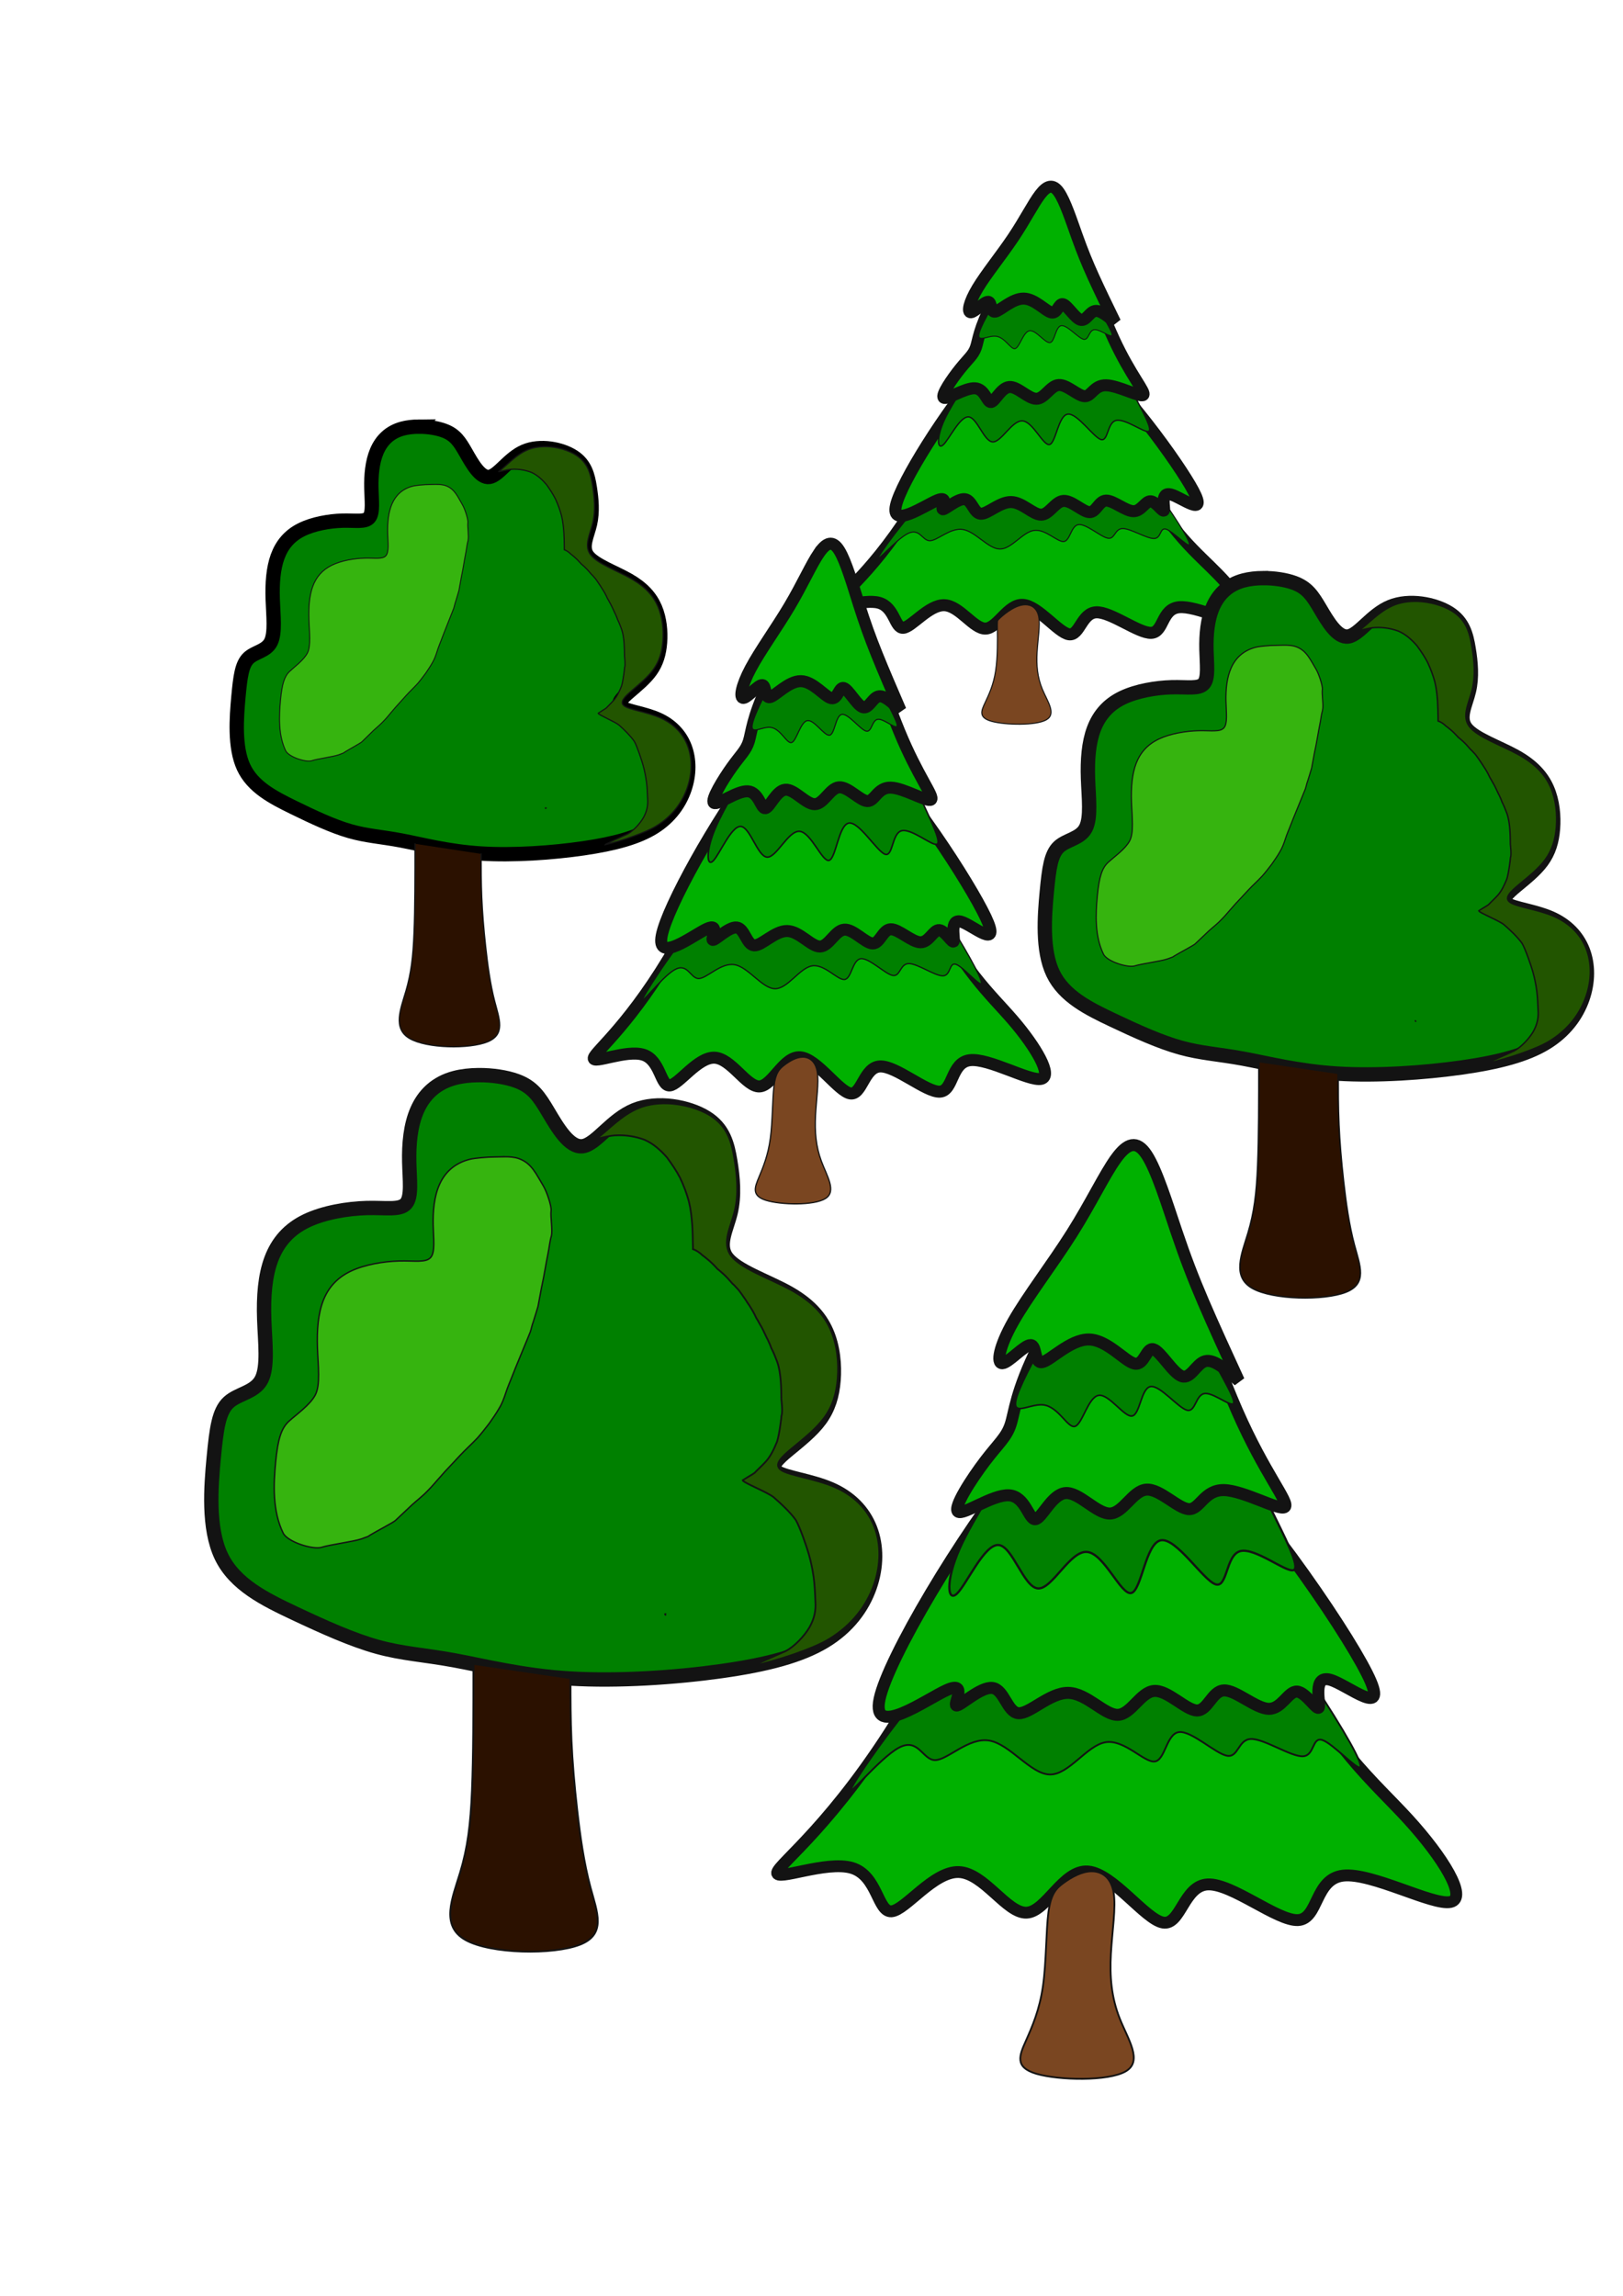 <?xml version="1.0" encoding="UTF-8" standalone="no"?>
<!-- Created with Inkscape (http://www.inkscape.org/) -->

<svg
   width="210mm"
   height="297mm"
   viewBox="0 0 210 297"
   version="1.1"
   id="svg575"
   inkscape:version="1.2.2 (732a01da63, 2022-12-09)"
   sodipodi:docname="mješovita.svg"
   xmlns:inkscape="http://www.inkscape.org/namespaces/inkscape"
   xmlns:sodipodi="http://sodipodi.sourceforge.net/DTD/sodipodi-0.dtd"
   xmlns="http://www.w3.org/2000/svg"
   xmlns:svg="http://www.w3.org/2000/svg">
  <sodipodi:namedview
     id="namedview577"
     pagecolor="#ffffff"
     bordercolor="#000000"
     borderopacity="0.25"
     inkscape:showpageshadow="2"
     inkscape:pageopacity="0.0"
     inkscape:pagecheckerboard="0"
     inkscape:deskcolor="#d1d1d1"
     inkscape:document-units="mm"
     showgrid="false"
     inkscape:zoom="0.71624579"
     inkscape:cx="422.34105"
     inkscape:cy="563.3541"
     inkscape:window-width="1920"
     inkscape:window-height="991"
     inkscape:window-x="-9"
     inkscape:window-y="-9"
     inkscape:window-maximized="1"
     inkscape:current-layer="layer1" />
  <defs
     id="defs572">
    <inkscape:path-effect
       effect="bspline"
       id="path-effect382-8"
       is_visible="true"
       lpeversion="1"
       weight="33.333"
       steps="2"
       helper_size="0"
       apply_no_weight="true"
       apply_with_weight="true"
       only_selected="false" />
    <inkscape:path-effect
       effect="bspline"
       id="path-effect382-5"
       is_visible="true"
       lpeversion="1"
       weight="33.333"
       steps="2"
       helper_size="0"
       apply_no_weight="true"
       apply_with_weight="true"
       only_selected="false" />
    <inkscape:path-effect
       effect="bspline"
       id="path-effect386-0"
       is_visible="true"
       lpeversion="1"
       weight="33.333"
       steps="2"
       helper_size="0"
       apply_no_weight="true"
       apply_with_weight="true"
       only_selected="false" />
    <inkscape:path-effect
       effect="bspline"
       id="path-effect453-05"
       is_visible="true"
       lpeversion="1"
       weight="33.333"
       steps="2"
       helper_size="0"
       apply_no_weight="true"
       apply_with_weight="true"
       only_selected="false" />
    <inkscape:path-effect
       effect="bspline"
       id="path-effect1075-5"
       is_visible="true"
       lpeversion="1"
       weight="33.333"
       steps="2"
       helper_size="0"
       apply_no_weight="true"
       apply_with_weight="true"
       only_selected="false" />
    <inkscape:path-effect
       effect="bspline"
       id="path-effect453-0-94"
       is_visible="true"
       lpeversion="1"
       weight="33.333"
       steps="2"
       helper_size="0"
       apply_no_weight="true"
       apply_with_weight="true"
       only_selected="false" />
    <inkscape:path-effect
       effect="bspline"
       id="path-effect386-2-0"
       is_visible="true"
       lpeversion="1"
       weight="33.333"
       steps="2"
       helper_size="0"
       apply_no_weight="true"
       apply_with_weight="true"
       only_selected="false" />
    <inkscape:path-effect
       effect="bspline"
       id="path-effect453-6-3"
       is_visible="true"
       lpeversion="1"
       weight="33.333"
       steps="2"
       helper_size="0"
       apply_no_weight="true"
       apply_with_weight="true"
       only_selected="false" />
    <inkscape:path-effect
       effect="bspline"
       id="path-effect2293-0"
       is_visible="true"
       lpeversion="1"
       weight="33.333"
       steps="2"
       helper_size="0"
       apply_no_weight="true"
       apply_with_weight="true"
       only_selected="false" />
    <inkscape:path-effect
       effect="bspline"
       id="path-effect9164-1"
       is_visible="true"
       lpeversion="1"
       weight="33.333"
       steps="2"
       helper_size="0"
       apply_no_weight="true"
       apply_with_weight="true"
       only_selected="false" />
    <inkscape:path-effect
       effect="bspline"
       id="path-effect9164-1-3"
       is_visible="true"
       lpeversion="1"
       weight="33.333"
       steps="2"
       helper_size="0"
       apply_no_weight="true"
       apply_with_weight="true"
       only_selected="false" />
    <inkscape:path-effect
       effect="bspline"
       id="path-effect382-5-1"
       is_visible="true"
       lpeversion="1"
       weight="33.333"
       steps="2"
       helper_size="0"
       apply_no_weight="true"
       apply_with_weight="true"
       only_selected="false" />
    <inkscape:path-effect
       effect="bspline"
       id="path-effect386-0-8"
       is_visible="true"
       lpeversion="1"
       weight="33.333"
       steps="2"
       helper_size="0"
       apply_no_weight="true"
       apply_with_weight="true"
       only_selected="false" />
    <inkscape:path-effect
       effect="bspline"
       id="path-effect453-05-7"
       is_visible="true"
       lpeversion="1"
       weight="33.333"
       steps="2"
       helper_size="0"
       apply_no_weight="true"
       apply_with_weight="true"
       only_selected="false" />
    <inkscape:path-effect
       effect="bspline"
       id="path-effect1075-5-2"
       is_visible="true"
       lpeversion="1"
       weight="33.333"
       steps="2"
       helper_size="0"
       apply_no_weight="true"
       apply_with_weight="true"
       only_selected="false" />
    <inkscape:path-effect
       effect="bspline"
       id="path-effect453-0-94-0"
       is_visible="true"
       lpeversion="1"
       weight="33.333"
       steps="2"
       helper_size="0"
       apply_no_weight="true"
       apply_with_weight="true"
       only_selected="false" />
    <inkscape:path-effect
       effect="bspline"
       id="path-effect386-2-0-9"
       is_visible="true"
       lpeversion="1"
       weight="33.333"
       steps="2"
       helper_size="0"
       apply_no_weight="true"
       apply_with_weight="true"
       only_selected="false" />
    <inkscape:path-effect
       effect="bspline"
       id="path-effect453-6-3-9"
       is_visible="true"
       lpeversion="1"
       weight="33.333"
       steps="2"
       helper_size="0"
       apply_no_weight="true"
       apply_with_weight="true"
       only_selected="false" />
    <inkscape:path-effect
       effect="bspline"
       id="path-effect2293-0-1"
       is_visible="true"
       lpeversion="1"
       weight="33.333"
       steps="2"
       helper_size="0"
       apply_no_weight="true"
       apply_with_weight="true"
       only_selected="false" />
    <inkscape:path-effect
       effect="bspline"
       id="path-effect9164-1-34"
       is_visible="true"
       lpeversion="1"
       weight="33.333"
       steps="2"
       helper_size="0"
       apply_no_weight="true"
       apply_with_weight="true"
       only_selected="false" />
    <inkscape:path-effect
       effect="bspline"
       id="path-effect382-5-3"
       is_visible="true"
       lpeversion="1"
       weight="33.333"
       steps="2"
       helper_size="0"
       apply_no_weight="true"
       apply_with_weight="true"
       only_selected="false" />
    <inkscape:path-effect
       effect="bspline"
       id="path-effect386-0-9"
       is_visible="true"
       lpeversion="1"
       weight="33.333"
       steps="2"
       helper_size="0"
       apply_no_weight="true"
       apply_with_weight="true"
       only_selected="false" />
    <inkscape:path-effect
       effect="bspline"
       id="path-effect453-05-5"
       is_visible="true"
       lpeversion="1"
       weight="33.333"
       steps="2"
       helper_size="0"
       apply_no_weight="true"
       apply_with_weight="true"
       only_selected="false" />
    <inkscape:path-effect
       effect="bspline"
       id="path-effect1075-5-6"
       is_visible="true"
       lpeversion="1"
       weight="33.333"
       steps="2"
       helper_size="0"
       apply_no_weight="true"
       apply_with_weight="true"
       only_selected="false" />
    <inkscape:path-effect
       effect="bspline"
       id="path-effect453-0-94-9"
       is_visible="true"
       lpeversion="1"
       weight="33.333"
       steps="2"
       helper_size="0"
       apply_no_weight="true"
       apply_with_weight="true"
       only_selected="false" />
    <inkscape:path-effect
       effect="bspline"
       id="path-effect386-2-0-1"
       is_visible="true"
       lpeversion="1"
       weight="33.333"
       steps="2"
       helper_size="0"
       apply_no_weight="true"
       apply_with_weight="true"
       only_selected="false" />
    <inkscape:path-effect
       effect="bspline"
       id="path-effect453-6-3-5"
       is_visible="true"
       lpeversion="1"
       weight="33.333"
       steps="2"
       helper_size="0"
       apply_no_weight="true"
       apply_with_weight="true"
       only_selected="false" />
    <inkscape:path-effect
       effect="bspline"
       id="path-effect2293-0-4"
       is_visible="true"
       lpeversion="1"
       weight="33.333"
       steps="2"
       helper_size="0"
       apply_no_weight="true"
       apply_with_weight="true"
       only_selected="false" />
  </defs>
  <g
     inkscape:label="Layer 1"
     inkscape:groupmode="layer"
     id="layer1">
    <path
       style="fill:#00b100;stroke:#131313;stroke-width:1.533;stroke-linecap:round;paint-order:stroke fill markers;stroke-dasharray:none"
       d="m 144.348,182.149 c -8.581,1.507 -18.891,25.044 -27.626,39.39 -8.735,14.346 -15.894,19.5 -16.16,20.692 -0.266,1.192 6.36,-1.578 9.673,-0.583 3.313,0.994 3.313,5.753 5.12,5.61 1.807,-0.142 5.421,-5.184 8.697,-5.078 3.276,0.107 6.212,5.362 8.772,5.255 2.56,-0.107 4.744,-5.575 7.944,-5.326 3.2,0.249 7.417,6.214 9.714,6.605 2.297,0.391 2.673,-4.794 5.798,-4.936 3.125,-0.142 8.998,4.758 11.671,4.616 2.673,-0.142 2.146,-5.326 5.836,-5.752 3.69,-0.426 11.596,3.906 13.893,3.409 2.297,-0.497 -1.017,-5.823 -5.459,-10.688 -4.443,-4.865 -10.015,-9.268 -16.227,-21.732 -6.212,-12.464 -13.064,-32.988 -21.646,-31.481 z"
       id="path380-9"
       sodipodi:nodetypes="cccccccccccccccc"
       inkscape:original-d="m 146.07702,160.11774 c -10.3099,23.53808 -20.61986,47.07543 -30.93047,70.6135 -7.1591,5.15415 -14.31816,10.30781 -21.47763,15.46135 6.62671,-2.76955 13.25288,-5.53923 19.87893,-8.30921 2.6e-4,4.75861 2.6e-4,9.51676 0,14.27479 3.6147,-5.0422 7.22897,-10.08442 10.84306,-15.12702 2.93699,5.25576 5.87358,10.51105 8.80999,15.7662 2.18397,-5.46831 4.3676,-10.93668 6.551,-16.40537 4.21709,5.96595 8.43375,11.93143 12.65023,17.89676 0.37676,-5.18424 0.75325,-10.36851 1.12949,-15.55312 5.87369,4.90062 11.7469,9.80084 17.61995,14.70089 -0.52684,-5.18423 -1.05392,-10.3685 -1.58128,-15.55313 7.90682,4.33247 15.81306,8.66455 23.71919,12.99644 -3.31297,-5.32626 -6.62605,-10.65257 -9.93947,-15.97923 -5.57197,-4.40301 -11.14398,-8.80609 -16.71637,-13.20951 -6.85208,-20.52462 -13.70415,-41.04865 -20.55662,-61.57334 z"
       inkscape:path-effect="#path-effect382-5" />
    <path
       style="fill:#008000;stroke:#131313;stroke-width:0.233;stroke-linecap:round;paint-order:stroke fill markers"
       d="m 125.931,211.432 c -7.867,7.886 -14.627,17.731 -15.711,19.774 -1.085,2.043 3.506,-3.715 6.064,-5.103 2.559,-1.388 3.086,1.595 4.705,1.595 1.619,-1.7e-4 4.33,-2.983 7.017,-2.526 2.687,0.457 5.351,4.353 7.836,4.388 2.485,0.035 4.791,-3.79 7.224,-4.175 2.433,-0.386 4.993,2.668 6.349,2.491 1.355,-0.178 1.506,-3.586 3.125,-3.799 1.619,-0.213 4.706,2.77 6.212,3.054 1.506,0.284 1.431,-2.131 3.125,-2.166 1.694,-0.035 5.158,2.308 6.702,2.237 1.544,-0.071 1.167,-2.557 2.527,-2.099 1.36,0.457 4.455,3.857 4.882,3.519 0.428,-0.338 -1.812,-4.415 -6.296,-11.193 -4.484,-6.778 -11.213,-16.257 -19.065,-18.033 -7.852,-1.776 -16.827,4.151 -24.694,12.037 z"
       id="path384-7"
       sodipodi:nodetypes="ccccccccccccccccc"
       inkscape:original-d="m 124.82303,209.47345 c -6.75936,9.84526 -13.51885,19.69004 -20.27888,29.535 4.59068,-5.7585 9.18094,-11.51699 13.77101,-17.27586 0.52737,2.98309 1.05445,5.96583 1.58127,8.94838 2.7111,-2.9826 5.42181,-5.96534 8.13231,-8.94838 2.66411,3.89654 5.32783,7.7926 7.99145,11.68865 2.30623,-3.82504 4.61208,-7.65016 6.91775,-11.4756 2.56048,3.05412 5.12058,6.10787 7.68049,9.16144 0.15086,-3.40872 0.30145,-6.81757 0.45178,-10.22671 3.08759,2.98309 6.17479,5.96582 9.26179,8.94837 -0.0751,-2.41444 -0.15034,-4.82905 -0.2259,-7.24392 3.46408,2.34392 6.92777,4.68748 10.39126,7.03086 -0.37624,-2.48546 -0.75273,-4.97107 -1.12949,-7.45699 3.09563,3.40053 6.19081,6.80058 9.28592,10.20061 -2.23963,-4.07689 -4.47939,-8.15379 -6.71955,-12.23118 -6.72864,-9.47878 -13.45729,-18.95742 -20.18633,-28.43651 -8.97487,5.92764 -17.94966,11.8548 -26.92488,17.78184 z"
       inkscape:path-effect="#path-effect386-0" />
    <path
       style="fill:#00b100;fill-opacity:1;stroke:#131313;stroke-width:1.553;stroke-linecap:round;paint-order:stroke fill markers;stroke-dasharray:none"
       d="m 131.795,189.481 c -7.405,9.149 -16.869,25.031 -17.988,30.315 -1.119,5.284 6.106,-0.03 8.767,-1.189 2.661,-1.159 0.758,1.838 1.162,2.022 0.404,0.184 3.115,-2.443 4.658,-2.266 1.544,0.178 1.92,3.16 3.388,3.267 1.468,0.106 4.028,-2.663 6.438,-2.628 2.41,0.036 4.669,2.876 6.4,2.841 1.732,-0.036 2.937,-2.947 4.706,-3.089 1.77,-0.142 4.104,2.486 5.534,2.521 1.431,0.035 1.958,-2.521 3.501,-2.592 1.544,-0.071 4.104,2.344 5.798,2.379 1.694,0.035 2.522,-2.308 3.672,-2.228 1.15,0.08 2.62,2.584 2.824,2.027 0.204,-0.557 -0.859,-4.174 1.43,-3.563 2.289,0.611 7.93,5.451 4.79,-0.81 -3.141,-6.261 -15.063,-23.622 -23.697,-31.096 -8.634,-7.474 -13.98,-5.059 -21.386,4.09 z"
       id="path451-95"
       sodipodi:nodetypes="cccccccccccccccccc"
       inkscape:original-d="m 133.85338,182.74659 c -9.46367,15.88286 -18.9274,31.76512 -28.3918,47.64779 7.22569,-5.31433 14.45081,-10.62868 21.67582,-15.9434 -1.90252,2.99672 -3.80528,5.99318 -5.70834,8.98942 2.71108,-2.62751 5.42178,-5.25516 8.1323,-7.88311 0.37675,2.98311 0.75323,5.96584 1.12947,8.94839 2.56048,-2.76955 5.1206,-5.53923 7.68051,-8.30921 2.25927,2.84106 4.51819,5.68176 6.77691,8.52226 1.20506,-2.91158 2.40983,-5.82331 3.61434,-8.73531 2.33458,2.62799 4.66879,5.25563 7.0028,7.88309 0.52737,-2.55648 1.05445,-5.11312 1.58128,-7.67004 2.56048,2.41493 5.1206,4.82953 7.6805,7.24393 0.82856,-2.34343 1.65684,-4.68701 2.48487,-7.03088 1.47093,2.50398 2.9415,5.00759 4.41191,7.51109 -1.06265,-3.61744 -2.12549,-7.2349 -3.18866,-10.85283 5.64147,4.84007 11.28244,9.67971 16.92327,14.51918 -11.9219,-17.36119 -23.84405,-34.72261 -35.76649,-52.08428 -5.34607,2.41492 -10.69219,4.82952 -16.03869,7.24391 z"
       inkscape:path-effect="#path-effect453-05" />
    <path
       style="fill:#008000;fill-opacity:1;stroke:#131313;stroke-width:0.291;stroke-linecap:round;paint-order:stroke fill markers"
       d="m 138.688,168.898 c -3.075,4.947 -4.005,10.734 -6.414,16.334 -2.408,5.6 -6.294,11.011 -8.119,15.138 -1.825,4.128 -1.587,6.97 -0.337,5.792 1.25,-1.179 3.512,-6.378 5.354,-6.291 1.842,0.087 3.264,5.462 5.118,5.615 1.855,0.154 4.143,-4.913 6.368,-4.717 2.225,0.195 4.388,5.652 5.725,5.31 1.337,-0.342 1.849,-6.481 3.833,-6.821 1.984,-0.34 5.439,5.121 7.033,5.688 1.595,0.568 1.329,-3.758 3.214,-4.277 1.885,-0.52 5.921,2.766 6.898,2.461 0.977,-0.305 -1.105,-4.2 -3.17,-8.441 -2.065,-4.241 -4.112,-8.827 -6.107,-15.376 -1.995,-6.549 -3.938,-15.061 -7.52,-17.264 -3.582,-2.203 -8.802,1.902 -11.877,6.849 z"
       id="path1073-0"
       sodipodi:nodetypes="cccccccccccccccc"
       inkscape:original-d="m 136.54265,168.05718 c -0.9299,5.78767 -1.86002,11.5749 -2.79046,17.36219 -3.88612,5.41203 -7.77213,10.82329 -11.65887,16.23496 0.23762,2.84331 0.47495,5.68607 0.71204,8.52878 2.26274,-5.19961 4.52516,-10.3993 6.78738,-15.5994 1.42186,5.37478 2.84334,10.74886 4.26462,16.12298 2.2884,-5.0664 4.57642,-10.1328 6.86436,-15.19982 2.16287,5.45736 4.32531,10.91408 6.48759,16.3708 0.51217,-6.13974 1.02407,-12.27959 1.53572,-18.41988 3.45558,5.46108 6.91064,10.92152 10.36559,16.38194 -0.26574,-4.32517 -0.53173,-8.65041 -0.79801,-12.9762 4.03623,3.28615 8.07193,6.57187 12.10747,9.85742 -2.08187,-3.89538 -4.16392,-7.79089 -6.2464,-11.68693 -2.04716,-4.58588 -4.09442,-9.1716 -6.14206,-13.75787 -1.94262,-8.51203 -3.88542,-17.02401 -5.82854,-25.53644 -5.21999,4.10615 -10.44001,8.21187 -15.66043,12.31747 z"
       inkscape:path-effect="#path-effect1075-5" />
    <path
       style="fill:#00b100;fill-opacity:1;stroke:#131313;stroke-width:1.553;stroke-linecap:round;paint-order:stroke fill markers;stroke-dasharray:none"
       d="m 134.33,174.141 c -2.944,5.955 -3.027,8.502 -3.574,10.16 -0.547,1.659 -1.559,2.429 -3.29,4.702 -1.732,2.272 -4.184,6.045 -3.505,6.553 0.679,0.508 4.487,-2.249 6.603,-2.114 2.116,0.135 2.538,3.16 3.388,3.094 0.851,-0.066 2.129,-3.224 3.899,-3.383 1.769,-0.159 4.028,2.682 5.76,2.646 1.732,-0.036 2.937,-2.947 4.706,-3.089 1.77,-0.142 4.104,2.486 5.534,2.521 1.431,0.035 1.958,-2.521 4.531,-2.463 2.573,0.059 7.193,2.732 7.857,2.185 0.665,-0.547 -2.625,-4.315 -6.178,-12.434 -3.552,-8.119 -7.366,-20.589 -12.175,-22.143 -4.809,-1.554 -10.613,7.809 -13.556,13.764 z"
       id="path451-4-4"
       sodipodi:nodetypes="ccccccccccccccc"
       inkscape:original-d="m 131.46927,177.5494 c -0.0829,2.54687 -0.16618,5.09343 -0.24966,7.63985 -1.01121,0.77114 -2.02262,1.54199 -3.03436,2.31266 -2.45169,3.77365 -4.90347,7.54682 -7.35569,11.31995 3.80934,-2.75697 7.61817,-5.51403 11.42698,-8.27151 0.42252,3.02627 0.84476,6.05208 1.26677,9.07785 1.27918,-3.15798 2.55805,-6.31607 3.83668,-9.47448 2.25928,2.84106 4.5182,5.68175 6.77691,8.52226 1.20508,-2.91158 2.40983,-5.8233 3.61435,-8.73531 2.33458,2.628 4.6688,5.25564 7.00281,7.88309 0.52737,-2.55648 1.05446,-5.11312 1.58129,-7.67004 4.6196,2.67385 9.23887,5.34738 13.85803,8.02078 -3.28986,-3.76769 -6.57988,-7.53547 -9.87021,-11.30357 -3.81388,-12.47008 -7.62794,-24.94017 -11.44243,-37.41099 -5.80367,9.36358 -11.60737,18.72656 -17.41147,28.08946 z"
       inkscape:path-effect="#path-effect453-0-94" />
    <path
       style="fill:#008000;stroke:#131313;stroke-width:0.204;stroke-linecap:round;paint-order:stroke fill markers"
       d="m 132.002,179.542 c -1.867,4.408 0.975,1.983 2.979,2.203 2.003,0.22 3.167,3.084 4.122,2.774 0.955,-0.31 1.7,-3.793 3.049,-4.006 1.348,-0.213 3.298,2.844 4.331,2.666 1.032,-0.178 1.147,-3.59 2.381,-3.803 1.233,-0.213 3.585,2.773 4.732,3.057 1.147,0.284 1.09,-2.133 2.381,-2.168 1.291,-0.036 3.929,2.31 3.641,0.945 -0.288,-1.366 -3.504,-6.443 -6.09,-11.821 -2.586,-5.378 -4.544,-11.055 -8.811,-8.274 -4.268,2.781 -10.845,14.021 -12.713,18.429 z"
       id="path384-2-9"
       sodipodi:nodetypes="cccccccccccc"
       inkscape:original-d="m 127.29163,186.37461 c 2.84318,-2.42455 5.68601,-4.84927 8.52867,-7.27432 1.16424,2.8643 2.32817,5.72828 3.49188,8.59208 0.74591,-3.48328 1.49156,-6.96669 2.23707,-10.45041 1.95048,3.05723 3.90069,6.11409 5.85074,9.17079 0.11488,-3.41222 0.22964,-6.82454 0.34416,-10.23716 2.35204,2.98614 4.70376,5.97192 7.05534,8.9575 -0.0571,-2.41691 -0.1145,-4.83396 -0.17208,-7.25131 2.63882,2.3463 5.27735,4.69226 7.91573,7.03803 -3.21524,-5.07757 -6.43058,-10.15516 -9.64626,-15.23312 -1.95706,-5.67731 -3.9144,-11.3549 -5.872,-17.03271 -6.57746,11.24043 -13.15516,22.48055 -19.73325,33.72063 z"
       inkscape:path-effect="#path-effect386-2-0" />
    <path
       style="fill:#00b100;fill-opacity:1;stroke:#131313;stroke-width:1.553;stroke-linecap:round;paint-order:stroke fill markers;stroke-dasharray:none"
       d="m 144.376,149.915 c -1.479,2.049 -3.21,5.718 -5.702,9.664 -2.492,3.946 -5.746,8.17 -7.569,11.391 -1.823,3.222 -2.216,5.441 -1.4,5.388 0.816,-0.053 2.84,-2.379 3.652,-2.352 0.811,0.027 0.41,2.405 1.489,2.209 1.079,-0.196 3.64,-2.965 6.049,-2.93 2.41,0.036 4.669,2.876 5.92,3.121 1.251,0.245 1.495,-2.106 2.418,-1.859 0.923,0.246 2.525,3.09 3.681,3.492 1.156,0.402 1.866,-1.636 3.021,-1.945 1.155,-0.308 2.754,1.113 4.353,2.535 -1.647,-3.587 -3.293,-7.174 -4.614,-10.259 -1.32,-3.085 -2.314,-5.669 -3.487,-9.146 -1.173,-3.477 -2.525,-7.848 -3.814,-9.819 -1.29,-1.971 -2.518,-1.542 -3.997,0.508 z"
       id="path451-9-65"
       sodipodi:nodetypes="cccccccccccccccc"
       inkscape:original-d="m 144.62752,148.29543 c -1.73028,3.66899 -3.46082,7.33765 -5.19168,11.00621 -3.25349,4.22389 -6.50702,8.44727 -9.76103,12.67069 -0.39245,2.2199 -0.78517,4.43942 -1.17816,6.65886 2.02468,-2.32539 4.04898,-4.6509 6.07314,-6.97677 -0.40118,2.37886 -0.80259,4.75739 -1.20426,7.13571 2.56047,-2.76955 5.12058,-5.53921 7.68048,-8.3092 2.25928,2.84107 4.5182,5.68175 6.77691,8.52226 0.2441,-2.35052 0.48792,-4.70113 0.7315,-7.05214 1.60242,2.8438 3.20446,5.68718 4.80634,8.53048 0.71041,-2.03858 1.42053,-4.07731 2.1304,-6.11633 1.59946,1.42223 4.79765,4.26599 4.79765,4.26599 0,0 -3.29334,-7.1737 -4.94044,-10.76104 -0.99382,-2.58336 -1.98781,-5.16678 -2.98216,-7.75062 -1.35146,-4.37055 -2.70313,-8.74118 -4.05509,-13.11213 -1.2276,0.42958 -2.45547,0.85893 -3.6836,1.28803 z"
       inkscape:path-effect="#path-effect453-6-3" />
    <path
       style="fill:#7a4621;fill-opacity:1;stroke:#131313;stroke-width:0.233;stroke-linecap:round;paint-order:stroke fill markers"
       d="m 135.659,247.36 c -0.317,2.391 -0.264,6.475 -0.713,9.588 -0.449,3.113 -1.399,5.254 -2.218,7.097 -0.819,1.843 -1.505,3.387 1.373,4.233 2.878,0.847 9.32,0.996 11.565,-0.324 2.244,-1.32 0.29,-4.109 -0.792,-6.848 -1.083,-2.739 -1.294,-5.429 -1.135,-8.342 0.158,-2.914 0.686,-6.051 0.343,-7.994 -0.343,-1.942 -1.558,-2.689 -2.825,-2.69 -1.267,-1.2e-4 -2.588,0.747 -3.591,1.469 -1.003,0.722 -1.69,1.419 -2.007,3.81 z"
       id="path2291-0"
       sodipodi:nodetypes="ccccccccccc"
       inkscape:original-d="m 135.2897,245.66685 c 0.053,4.0843 0.10585,8.16836 0.15842,12.25215 -0.95028,2.14191 -1.90079,4.28351 -2.85158,6.42489 -0.68625,1.54424 -1.37271,3.08815 -2.05947,4.63193 6.44286,0.14965 12.88507,0.29906 19.3274,0.44823 -1.95364,-2.78891 -3.90747,-5.57795 -5.86159,-8.36731 -0.21097,-2.6893 -0.42219,-5.37874 -0.63368,-8.06848 0.52834,-3.13754 1.05639,-6.27523 1.58421,-9.41322 -1.21432,-0.74684 -2.42887,-1.49392 -3.6437,-2.24125 -1.31994,0.74734 -2.64008,1.49441 -3.96053,2.24125 -0.68624,0.69754 -1.37273,1.39481 -2.05948,2.09181 z"
       inkscape:path-effect="#path-effect2293-0" />
    <path
       style="fill:#00b100;stroke:#131313;stroke-width:1.553;stroke-linecap:round;paint-order:stroke fill markers;stroke-dasharray:none"
       d="m 134.56,43.731 c -5.236,0.867 -11.526,14.418 -16.855,22.677 -5.329,8.259 -9.697,11.226 -9.86,11.913 -0.163,0.686 3.88,-0.908 5.902,-0.336 2.021,0.573 2.021,3.312 3.124,3.23 1.103,-0.082 3.308,-2.985 5.306,-2.923 1.999,0.061 3.79,3.087 5.352,3.026 1.562,-0.061 2.894,-3.21 4.847,-3.066 1.953,0.143 4.525,3.578 5.927,3.802 1.401,0.225 1.631,-2.76 3.538,-2.842 1.907,-0.082 5.49,2.739 7.121,2.658 1.631,-0.082 1.309,-3.066 3.561,-3.312 2.251,-0.245 7.075,2.249 8.476,1.963 1.401,-0.286 -0.62,-3.353 -3.331,-6.153 -2.711,-2.801 -6.11,-5.336 -9.901,-12.511 -3.79,-7.176 -7.971,-18.992 -13.207,-18.124 z"
       id="path380-9-73"
       sodipodi:nodetypes="cccccccccccccccc"
       inkscape:original-d="m 135.61444,31.046779 c -6.29039,13.551254 -12.58082,27.102088 -18.87164,40.653337 -4.36798,2.967327 -8.73595,5.934373 -13.10416,8.901349 4.04316,-1.594474 8.08599,-3.189024 12.12875,-4.783746 1.6e-4,2.739608 1.6e-4,5.478953 0,8.218228 2.20544,-2.902877 4.41062,-5.805765 6.61568,-8.708871 1.79195,3.025826 3.58365,6.051382 5.37525,9.076857 1.33251,-3.148195 2.66481,-6.296424 3.99697,-9.444838 2.57297,3.434695 5.14569,6.869118 7.71829,10.303455 0.22987,-2.984651 0.45958,-5.969319 0.68914,-8.954183 3.58372,2.821366 7.16714,5.642502 10.75047,8.463541 -0.32144,-2.984646 -0.64303,-5.969314 -0.96479,-8.954189 4.8242,2.494273 9.64804,4.988321 14.47181,7.482261 -2.02134,-3.066414 -4.04276,-6.132857 -6.06438,-9.199502 -3.39963,-2.534884 -6.79928,-5.069809 -10.19917,-7.604929 -4.18066,-11.816357 -8.36132,-23.632373 -12.54222,-35.44877 z"
       inkscape:path-effect="#path-effect382-5-3" />
    <path
       style="fill:#008000;stroke:#131313;stroke-width:0.138;stroke-linecap:round;paint-order:stroke fill markers"
       d="m 123.323,60.589 c -4.8,4.54 -8.924,10.208 -9.586,11.384 -0.662,1.176 2.139,-2.139 3.7,-2.938 1.561,-0.799 1.883,0.918 2.871,0.918 0.988,-1.05e-4 2.642,-1.717 4.281,-1.454 1.64,0.263 3.265,2.506 4.781,2.526 1.516,0.02 2.923,-2.182 4.408,-2.404 1.485,-0.222 3.047,1.536 3.873,1.434 0.827,-0.102 0.919,-2.065 1.907,-2.187 0.988,-0.123 2.871,1.595 3.79,1.758 0.919,0.164 0.873,-1.227 1.907,-1.247 1.034,-0.02 3.147,1.329 4.089,1.288 0.942,-0.041 0.712,-1.472 1.542,-1.209 0.829,0.263 2.718,2.221 2.979,2.026 0.261,-0.195 -1.106,-2.542 -3.842,-6.444 -2.736,-3.902 -6.841,-9.359 -11.632,-10.382 -4.791,-1.022 -10.267,2.39 -15.067,6.93 z"
       id="path384-7-5"
       sodipodi:nodetypes="ccccccccccccccccc"
       inkscape:original-d="m 122.64672,59.461661 c -4.12409,5.668076 -8.24826,11.335876 -12.37277,17.003779 2.80092,-3.315262 5.60158,-6.630518 8.40212,-9.945993 0.32177,1.717413 0.64335,3.434625 0.96478,5.151727 1.65413,-1.717131 3.30802,-3.434343 4.96177,-5.151727 1.62546,2.243301 3.25068,4.486326 4.87583,6.729345 1.40711,-2.202137 2.81398,-4.404321 4.22074,-6.606689 1.56222,1.758307 3.12422,3.5164 4.6861,5.27439 0.092,-1.962456 0.18392,-3.924986 0.27565,-5.887683 1.88383,1.717413 3.76742,3.434619 5.6509,5.151722 -0.0458,-1.390033 -0.0917,-2.780163 -0.13783,-4.170442 2.11354,1.349432 4.22685,2.698658 6.34003,4.04778 -0.22956,-1.43092 -0.45927,-2.861926 -0.68914,-4.29311 1.88874,1.95774 3.7772,3.915204 5.66563,5.872656 -1.36647,-2.347132 -2.73302,-4.694269 -4.09981,-7.041688 -4.10535,-5.457088 -8.2107,-10.914095 -12.3163,-16.37136 -5.47584,3.412638 -10.95164,6.825 -16.4277,10.237293 z"
       inkscape:path-effect="#path-effect386-0-9" />
    <path
       style="fill:#00b100;fill-opacity:1;stroke:#131313;stroke-width:1.553;stroke-linecap:round;paint-order:stroke fill markers;stroke-dasharray:none"
       d="m 126.9,47.951 c -4.518,5.267 -10.292,14.411 -10.975,17.453 -0.683,3.042 3.725,-0.017 5.349,-0.685 1.624,-0.667 0.463,1.058 0.709,1.164 0.247,0.106 1.9,-1.407 2.842,-1.304 0.942,0.102 1.172,1.82 2.067,1.881 0.896,0.061 2.458,-1.533 3.928,-1.513 1.47,0.021 2.848,1.656 3.905,1.635 1.057,-0.021 1.792,-1.697 2.871,-1.779 1.08,-0.082 2.504,1.431 3.377,1.451 0.873,0.02 1.194,-1.451 2.136,-1.492 0.942,-0.041 2.504,1.349 3.538,1.37 1.034,0.02 1.539,-1.329 2.24,-1.283 0.701,0.046 1.599,1.488 1.723,1.167 0.124,-0.321 -0.524,-2.403 0.873,-2.052 1.397,0.352 4.838,3.138 2.922,-0.466 -1.916,-3.604 -9.19,-13.6 -14.458,-17.902 -5.268,-4.303 -8.53,-2.913 -13.048,2.355 z"
       id="path451-95-3"
       sodipodi:nodetypes="cccccccccccccccccc"
       inkscape:original-d="m 128.15642,44.074575 c -5.77408,9.14402 -11.54819,18.287694 -17.32271,27.431605 4.40861,-3.059546 8.81688,-6.119104 13.22508,-9.178874 -1.16079,1.72526 -2.32172,3.450371 -3.48283,5.175355 1.65411,-1.5127 3.30799,-3.025481 4.96176,-4.538434 0.22987,1.717424 0.45957,3.43463 0.68913,5.151733 1.56223,-1.594475 3.12423,-3.189025 4.68611,-4.783747 1.37845,1.635644 2.75669,3.271081 4.1348,4.906403 0.73525,-1.676244 1.47032,-3.352574 2.20523,-5.029059 1.42439,1.512976 2.84857,3.025751 4.27262,4.538422 0.32176,-1.471807 0.64335,-2.943706 0.96479,-4.415766 1.56222,1.390314 3.12423,2.780439 4.68611,4.170448 0.50553,-1.349151 1.01089,-2.698388 1.51609,-4.047792 0.89746,1.441582 1.7947,2.882951 2.69184,4.324256 -0.64835,-2.082618 -1.29682,-4.165249 -1.9455,-6.24815 3.44204,2.786507 6.88377,5.572766 10.32541,8.358928 -7.27392,-9.995119 -14.54799,-19.99037 -21.82223,-29.985765 -3.26181,1.390309 -6.52364,2.780433 -9.7857,4.170437 z"
       inkscape:path-effect="#path-effect453-05-5" />
    <path
       style="fill:#008000;fill-opacity:1;stroke:#131313;stroke-width:0.172;stroke-linecap:round;paint-order:stroke fill markers"
       d="m 131.106,36.102 c -1.876,2.848 -2.444,6.18 -3.913,9.403 -1.469,3.224 -3.84,6.339 -4.954,8.715 -1.113,2.376 -0.968,4.013 -0.206,3.334 0.763,-0.679 2.143,-3.672 3.267,-3.622 1.124,0.05 1.991,3.144 3.123,3.233 1.132,0.089 2.528,-2.828 3.885,-2.716 1.358,0.112 2.677,3.254 3.493,3.057 0.816,-0.197 1.128,-3.731 2.338,-3.927 1.21,-0.195 3.318,2.948 4.291,3.275 0.973,0.327 0.811,-2.163 1.961,-2.463 1.15,-0.299 3.612,1.592 4.208,1.417 0.596,-0.176 -0.674,-2.418 -1.934,-4.86 -1.26,-2.442 -2.509,-5.082 -3.726,-8.852 -1.217,-3.77 -2.403,-8.671 -4.588,-9.939 -2.185,-1.268 -5.37,1.095 -7.246,3.943 z"
       id="path1073-0-8"
       sodipodi:nodetypes="cccccccccccccccc"
       inkscape:original-d="m 129.79722,35.617643 c -0.56736,3.332056 -1.13485,6.663858 -1.70254,9.995694 -2.37104,3.115794 -4.74202,6.231144 -7.11344,9.34673 0.14498,1.63694 0.28978,3.273563 0.43444,4.910157 1.38057,-2.9935 2.76094,-5.987046 4.14119,-8.980827 0.86752,3.094348 1.73481,6.188292 2.60198,9.282261 1.39622,-2.916809 2.79221,-5.833618 4.18815,-8.750783 1.31964,3.14189 2.63901,6.283413 3.95828,9.424935 0.31249,-3.534748 0.62482,-7.069559 0.93699,-10.604624 2.10836,3.144032 4.2164,6.287696 6.32437,9.431349 -0.16214,-2.490071 -0.32443,-4.980182 -0.48689,-7.470609 2.46262,1.89189 4.92493,3.783532 7.38714,5.675076 -1.27022,-2.242633 -2.54054,-4.485341 -3.81112,-6.728355 -1.24904,-2.640165 -2.49814,-5.280239 -3.74746,-7.920629 -1.18526,-4.900513 -2.37062,-9.800998 -3.55618,-14.70174 -3.18487,2.363975 -6.36977,4.727705 -9.55491,7.091365 z"
       inkscape:path-effect="#path-effect1075-5-6" />
    <path
       style="fill:#00b100;fill-opacity:1;stroke:#131313;stroke-width:1.553;stroke-linecap:round;paint-order:stroke fill markers;stroke-dasharray:none"
       d="m 128.447,39.12 c -1.796,3.428 -1.847,4.894 -2.181,5.849 -0.334,0.955 -0.951,1.399 -2.008,2.707 -1.057,1.308 -2.553,3.48 -2.138,3.773 0.414,0.292 2.738,-1.295 4.029,-1.217 1.291,0.077 1.548,1.819 2.067,1.781 0.519,-0.038 1.299,-1.856 2.379,-1.948 1.079,-0.091 2.458,1.544 3.514,1.524 1.057,-0.021 1.792,-1.697 2.871,-1.779 1.08,-0.082 2.504,1.431 3.377,1.451 0.873,0.02 1.194,-1.451 2.765,-1.418 1.57,0.034 4.388,1.573 4.794,1.258 0.406,-0.315 -1.602,-2.484 -3.769,-7.158 -2.167,-4.674 -4.494,-11.854 -7.429,-12.748 -2.934,-0.895 -6.475,4.496 -8.271,7.924 z"
       id="path451-4-4-68"
       sodipodi:nodetypes="ccccccccccccccc"
       inkscape:original-d="m 126.7018,41.082468 c -0.0506,1.466274 -0.10139,2.93237 -0.15233,4.398386 -0.61697,0.443957 -1.23406,0.887748 -1.85135,1.331435 -1.49586,2.172552 -2.99176,4.344827 -4.48794,6.517079 2.3242,-1.587232 4.64808,-3.174516 6.97196,-4.762042 0.25779,1.742272 0.51541,3.48428 0.77289,5.226265 0.78047,-1.8181 1.56075,-3.636264 2.34088,-5.454612 1.37845,1.635645 2.75669,3.271076 4.1348,4.906404 0.73526,-1.676244 1.47031,-3.352569 2.20523,-5.02906 1.42439,1.512982 2.84857,3.025757 4.27263,4.538423 0.32176,-1.471807 0.64335,-2.943706 0.96479,-4.415767 2.81856,1.539379 5.63692,3.078574 8.45521,4.617694 -2.00725,-2.169121 -4.01459,-4.338293 -6.02212,-6.507649 -2.32696,-7.179227 -4.65404,-14.35846 -6.98138,-21.538112 -3.541,5.390764 -7.08201,10.781183 -10.62327,16.171556 z"
       inkscape:path-effect="#path-effect453-0-94-9" />
    <path
       style="fill:#008000;stroke:#131313;stroke-width:0.121;stroke-linecap:round;paint-order:stroke fill markers"
       d="m 127.027,42.23 c -1.139,2.538 0.595,1.142 1.818,1.268 1.222,0.127 1.933,1.775 2.515,1.597 0.583,-0.178 1.037,-2.184 1.86,-2.307 0.823,-0.123 2.012,1.637 2.642,1.535 0.63,-0.102 0.7,-2.067 1.452,-2.19 0.753,-0.123 2.187,1.596 2.887,1.76 0.7,0.164 0.665,-1.228 1.452,-1.248 0.788,-0.02 2.397,1.33 2.221,0.544 -0.176,-0.786 -2.138,-3.71 -3.716,-6.806 -1.578,-3.096 -2.772,-6.365 -5.376,-4.763 -2.604,1.601 -6.617,8.072 -7.756,10.61 z"
       id="path384-2-9-9"
       sodipodi:nodetypes="cccccccccccc"
       inkscape:original-d="m 124.15289,46.163285 c 1.73471,-1.395853 3.46921,-2.791804 5.20361,-4.187944 0.71033,1.649024 1.42048,3.297863 2.1305,4.946599 0.4551,-2.00538 0.91005,-4.010836 1.3649,-6.01647 1.19005,1.760097 2.37994,3.519981 3.56972,5.279772 0.0701,-1.96447 0.14011,-3.928998 0.20998,-5.893699 1.43506,1.71917 2.86991,3.438132 4.30468,5.156978 -0.0348,-1.391454 -0.0699,-2.782989 -0.10499,-4.174696 1.61003,1.350803 3.21988,2.70141 4.82963,4.051908 -1.96171,-2.92324 -3.92349,-5.846491 -5.88548,-8.769954 -1.19406,-3.26852 -2.38829,-6.5372 -3.58269,-9.806006 -4.01311,6.471296 -8.02636,12.942415 -12.03986,19.413512 z"
       inkscape:path-effect="#path-effect386-2-0-1" />
    <path
       style="fill:#00b100;fill-opacity:1;stroke:#131313;stroke-width:1.553;stroke-linecap:round;paint-order:stroke fill markers;stroke-dasharray:none"
       d="m 134.577,25.173 c -0.903,1.18 -1.958,3.292 -3.479,5.564 -1.521,2.272 -3.506,4.703 -4.618,6.558 -1.112,1.855 -1.352,3.133 -0.854,3.102 0.498,-0.031 1.733,-1.369 2.228,-1.354 0.495,0.015 0.25,1.385 0.909,1.272 0.659,-0.113 2.221,-1.707 3.691,-1.687 1.47,0.021 2.848,1.656 3.612,1.797 0.763,0.141 0.912,-1.212 1.475,-1.07 0.563,0.142 1.541,1.779 2.246,2.01 0.705,0.232 1.139,-0.942 1.843,-1.12 0.705,-0.178 1.68,0.641 2.656,1.46 -1.005,-2.065 -2.009,-4.13 -2.815,-5.906 -0.806,-1.776 -1.412,-3.264 -2.128,-5.265 -0.716,-2.002 -1.54,-4.518 -2.327,-5.653 -0.787,-1.135 -1.536,-0.887 -2.439,0.292 z"
       id="path451-9-65-1"
       sodipodi:nodetypes="cccccccccccccccc"
       inkscape:original-d="m 134.73005,24.240485 c -1.0557,2.112297 -2.11155,4.224404 -3.1676,6.336452 -1.98506,2.431762 -3.97014,4.86323 -5.95551,7.294721 -0.23944,1.278033 -0.47905,2.555847 -0.71883,3.833614 1.23532,-1.338765 2.47041,-2.677598 3.70541,-4.016639 -0.24477,1.369548 -0.48968,2.738906 -0.73476,4.108143 1.56223,-1.594474 3.12423,-3.189013 4.6861,-4.783741 1.37846,1.63565 2.75669,3.271076 4.1348,4.906404 0.14894,-1.353233 0.2977,-2.706517 0.44631,-4.060032 0.97769,1.637222 1.95514,3.274202 2.9325,4.911136 0.43344,-1.173644 0.86671,-2.347374 1.29982,-3.52127 0.97588,0.8188 2.9272,2.455999 2.9272,2.455999 0,0 -2.00937,-4.130015 -3.01432,-6.195305 -0.60636,-1.487282 -1.21282,-2.974599 -1.81951,-4.462158 -0.82456,-2.516194 -1.64926,-5.032437 -2.47413,-7.548864 -0.749,0.247316 -1.49816,0.4945 -2.24748,0.74154 z"
       inkscape:path-effect="#path-effect453-6-3-5" />
    <path
       style="fill:#7a4621;fill-opacity:1;stroke:#131313;stroke-width:0.138;stroke-linecap:round;paint-order:stroke fill markers"
       d="m 129.049,81.474 c 0.016,1.176 0.048,3.527 -0.226,5.319 -0.274,1.792 -0.854,3.025 -1.353,4.086 -0.499,1.061 -0.918,1.95 0.838,2.437 1.756,0.487 5.687,0.573 7.056,-0.186 1.369,-0.76 0.177,-2.365 -0.483,-3.943 -0.661,-1.577 -0.789,-3.125 -0.693,-4.803 0.097,-1.677 0.419,-3.484 0.21,-4.602 -0.209,-1.118 -0.95,-1.548 -1.724,-1.548 -0.773,-6.8e-5 -1.579,0.43 -2.191,0.846 -0.612,0.416 -1.031,0.817 -1.24,1.018 -0.209,0.201 -0.209,0.201 -0.193,1.376 z"
       id="path2291-0-1"
       sodipodi:nodetypes="ccccccccccc"
       inkscape:original-d="m 129.03276,80.298788 c 0.0323,2.351398 0.0646,4.702658 0.0967,7.053759 -0.5798,1.23314 -1.15973,2.46609 -1.73984,3.69892 -0.4187,0.88904 -0.83753,1.77789 -1.25655,2.66667 3.93099,0.0862 7.86158,0.17218 11.79225,0.25806 -1.19198,-1.60562 -2.38407,-3.21132 -3.57634,-4.8172 -0.12872,-1.54827 -0.25759,-3.09663 -0.38663,-4.645154 0.32236,-1.806333 0.64454,-3.612752 0.96658,-5.419344 -0.7409,-0.429967 -1.48193,-0.860073 -2.22314,-1.290323 -0.80533,0.430255 -1.61079,0.860356 -2.41644,1.290323 -0.41869,0.401586 -0.83754,0.803015 -1.25655,1.204289 z"
       inkscape:path-effect="#path-effect2293-0-4" />
    <path
       style="fill:#00b100;stroke:#131313;stroke-width:1.553;stroke-linecap:round;paint-order:stroke fill markers;stroke-dasharray:none"
       d="m 105.923,94.384 c -5.703,1.065 -12.554,17.707 -18.358,27.85 -5.805,10.143 -10.562,13.787 -10.739,14.63 -0.177,0.843 4.226,-1.115 6.428,-0.412 2.202,0.703 2.202,4.067 3.403,3.967 1.201,-0.101 3.603,-3.666 5.78,-3.59 2.177,0.075 4.128,3.791 5.83,3.716 1.701,-0.075 3.152,-3.942 5.279,-3.766 2.127,0.176 4.929,4.394 6.455,4.67 1.526,0.276 1.776,-3.389 3.853,-3.49 2.077,-0.1 5.98,3.364 7.756,3.264 1.776,-0.1 1.426,-3.766 3.878,-4.067 2.452,-0.301 7.706,2.762 9.232,2.41 1.526,-0.351 -0.676,-4.117 -3.628,-7.557 -2.952,-3.44 -6.655,-6.553 -10.783,-15.365 -4.128,-8.812 -8.682,-23.324 -14.384,-22.258 z"
       id="path380-9-7"
       sodipodi:nodetypes="cccccccccccccccc"
       inkscape:original-d="m 107.07193,78.806663 c -6.85128,16.64221 -13.702592,33.283897 -20.554341,49.926107 -4.757463,3.64416 -9.5149,7.28797 -14.272609,10.93169 4.403672,-1.95816 8.806986,-3.91642 13.210219,-5.87489 1.73e-4,3.3645 1.73e-4,6.72867 0,10.09276 2.40209,-3.56501 4.803895,-7.13003 7.205579,-10.69531 1.951729,3.716 3.903193,7.43166 5.854536,11.14723 1.451322,-3.86628 2.902416,-7.7326 4.353356,-11.59915 2.8024,4.21813 5.60452,8.43592 8.40651,12.65361 0.25037,-3.66543 0.50056,-7.33088 0.75058,-10.99658 3.90327,3.46491 7.80621,6.92953 11.70905,10.39403 -0.3501,-3.66543 -0.70036,-7.33088 -1.05081,-10.99659 5.25435,3.0632 10.50832,6.12613 15.76221,9.18892 -2.20158,-3.76584 -4.40324,-7.53172 -6.60512,-11.29785 -3.70276,-3.11308 -7.40555,-6.2262 -11.10859,-9.33957 -4.55344,-14.51159 -9.10687,-29.022764 -13.66057,-43.534407 z"
       inkscape:path-effect="#path-effect382-5-1" />
    <path
       style="fill:#008000;stroke:#131313;stroke-width:0.16;stroke-linecap:round;paint-order:stroke fill markers"
       d="m 93.684,115.088 c -5.228,5.576 -9.72,12.536 -10.441,13.981 -0.721,1.445 2.33,-2.627 4.03,-3.608 1.7,-0.981 2.051,1.128 3.126,1.128 1.076,-1.1e-4 2.877,-2.109 4.663,-1.786 1.786,0.323 3.556,3.078 5.207,3.103 1.651,0.025 3.184,-2.679 4.801,-2.952 1.617,-0.273 3.318,1.886 4.219,1.761 0.901,-0.126 1.001,-2.536 2.077,-2.686 1.076,-0.151 3.127,1.958 4.128,2.159 1.001,0.201 0.951,-1.506 2.077,-1.531 1.126,-0.025 3.428,1.632 4.453,1.582 1.026,-0.05 0.776,-1.808 1.679,-1.484 0.903,0.323 2.96,2.727 3.245,2.488 0.284,-0.239 -1.204,-3.122 -4.184,-7.914 -2.98,-4.792 -7.451,-11.494 -12.669,-12.75 -5.218,-1.256 -11.182,2.935 -16.41,8.511 z"
       id="path384-7-1"
       sodipodi:nodetypes="ccccccccccccccccc"
       inkscape:original-d="m 92.947937,113.7028 c -4.491823,6.96093 -8.983732,13.92152 -13.476,20.88223 3.050662,-4.07145 6.101044,-8.14289 9.1513,-12.21461 0.350456,2.10915 0.700718,4.21804 1.050808,6.32681 1.801617,-2.1088 3.602976,-4.2177 5.404194,-6.32681 1.770391,2.75499 3.540523,5.50963 5.310591,8.26427 1.53256,-2.70443 3.06488,-5.40892 4.59708,-8.11364 1.70152,2.15937 3.40279,4.31848 5.10394,6.47745 0.10025,-2.41008 0.20032,-4.82025 0.30022,-7.23063 2.05181,2.10915 4.10336,4.21804 6.15478,6.3268 -0.0499,-1.70709 -0.0999,-3.4143 -0.15012,-5.12169 2.302,1.65723 4.60373,3.3142 6.90534,4.97105 -0.25002,-1.7573 -0.50021,-3.51471 -0.75058,-5.27234 2.05715,2.40429 4.114,4.80824 6.1708,7.21217 -1.48831,-2.88249 -2.9767,-5.765 -4.46536,-8.64785 -4.47141,-6.70182 -8.94283,-13.40353 -13.4145,-20.10556 -5.96411,4.19104 -11.928157,8.38174 -17.892493,12.57235 z"
       inkscape:path-effect="#path-effect386-0-8" />
    <path
       style="fill:#00b100;fill-opacity:1;stroke:#131313;stroke-width:1.553;stroke-linecap:round;paint-order:stroke fill markers;stroke-dasharray:none"
       d="m 97.581,99.567 c -4.921,6.468 -11.21,17.698 -11.954,21.434 -0.744,3.736 4.058,-0.021 5.826,-0.841 1.768,-0.819 0.504,1.299 0.773,1.43 0.268,0.13 2.07,-1.728 3.096,-1.602 1.026,0.126 1.276,2.235 2.252,2.31 0.976,0.075 2.677,-1.883 4.278,-1.858 1.601,0.025 3.102,2.034 4.253,2.009 1.151,-0.025 1.951,-2.084 3.127,-2.184 1.176,-0.1 2.727,1.757 3.678,1.783 0.951,0.025 1.301,-1.783 2.327,-1.833 1.026,-0.05 2.727,1.657 3.853,1.682 1.126,0.025 1.676,-1.632 2.44,-1.575 0.764,0.057 1.741,1.827 1.877,1.433 0.135,-0.394 -0.571,-2.951 0.95,-2.519 1.521,0.432 5.27,3.854 3.183,-0.573 -2.087,-4.427 -10.01,-16.702 -15.747,-21.986 -5.738,-5.284 -9.29,-3.577 -14.211,2.892 z"
       id="path451-95-1"
       sodipodi:nodetypes="cccccccccccccccccc"
       inkscape:original-d="M 98.948909,94.806017 C 92.659981,106.03573 86.371013,117.26502 80.0816,128.4946 c 4.801715,-3.75741 9.603051,-7.51484 14.404314,-11.27252 -1.264289,2.11878 -2.528737,4.23738 -3.793385,6.35582 1.801604,-1.85774 3.602956,-3.71557 5.404188,-5.57362 0.250363,2.10916 0.500547,4.21805 0.750571,6.32681 1.701525,-1.95817 3.402812,-3.91642 5.103962,-5.87489 1.50136,2.00872 3.00249,4.01719 4.50348,6.02552 0.8008,-2.05858 1.60141,-4.11727 2.40185,-6.17616 1.55141,1.85808 3.10257,3.71591 4.6536,5.57362 0.35045,-1.80752 0.70072,-3.61515 1.05081,-5.42298 1.70153,1.70743 3.40281,3.41464 5.10395,5.1217 0.55061,-1.65688 1.10103,-3.31387 1.65128,-4.97107 0.97749,1.7704 1.95473,3.54054 2.93187,5.3106 -0.70617,-2.55766 -1.41246,-5.11532 -2.11897,-7.67332 3.74894,3.42209 7.49756,6.84388 11.24608,10.26555 -7.92251,-12.27495 -15.84518,-24.55005 -23.76804,-36.82533 -3.55264,1.70743 -7.10532,3.414633 -10.658251,5.121687 z"
       inkscape:path-effect="#path-effect453-05-7" />
    <path
       style="fill:#008000;fill-opacity:1;stroke:#131313;stroke-width:0.199;stroke-linecap:round;paint-order:stroke fill markers"
       d="m 102.161,85.015 c -2.044,3.498 -2.662,7.589 -4.262,11.548 -1.6,3.959 -4.183,7.785 -5.395,10.703 -1.212,2.918 -1.055,4.928 -0.224,4.095 0.831,-0.833 2.334,-4.51 3.558,-4.448 1.224,0.062 2.169,3.861 3.401,3.97 1.233,0.109 2.753,-3.473 4.232,-3.335 1.479,0.138 2.916,3.996 3.805,3.755 0.889,-0.241 1.229,-4.583 2.547,-4.823 1.318,-0.24 3.614,3.621 4.674,4.022 1.06,0.401 0.883,-2.657 2.136,-3.024 1.253,-0.368 3.935,1.956 4.584,1.74 0.649,-0.216 -0.735,-2.97 -2.107,-5.968 -1.372,-2.998 -2.733,-6.241 -4.058,-10.871 -1.326,-4.63 -2.617,-10.649 -4.997,-12.207 -2.38,-1.558 -5.849,1.345 -7.893,4.843 z"
       id="path1073-0-7"
       sodipodi:nodetypes="cccccccccccccccc"
       inkscape:original-d="m 100.73602,84.420113 c -0.61795,4.092076 -1.236046,8.183841 -1.854355,12.275649 -2.582458,3.826488 -5.164843,7.652428 -7.747713,11.478658 0.157907,2.01032 0.315621,4.02024 0.473175,6.03013 1.503667,-3.6763 3.007121,-7.35265 4.510443,-11.02929 0.944874,3.80015 1.889495,7.5998 2.833984,11.39948 1.520716,-3.58211 3.041186,-7.16423 4.561596,-10.74678 1.4373,3.85854 2.87432,7.71662 4.31122,11.5747 0.34036,-4.341 0.68053,-8.68208 1.02054,-13.02347 2.29635,3.86117 4.59236,7.72188 6.88829,11.58258 -0.1766,-3.05804 -0.35336,-6.11613 -0.53031,-9.1746 2.68221,2.32341 5.36407,4.64653 8.04583,6.96952 -1.38348,-2.75416 -2.76707,-5.50842 -4.15095,-8.26305 -1.36041,-3.24237 -2.72088,-6.484627 -4.0816,-9.727273 -1.29094,-6.01829 -2.582,-12.036545 -3.87327,-18.055118 -3.46886,2.903185 -6.93774,5.806067 -10.40688,8.708864 z"
       inkscape:path-effect="#path-effect1075-5-2" />
    <path
       style="fill:#00b100;fill-opacity:1;stroke:#131313;stroke-width:1.553;stroke-linecap:round;paint-order:stroke fill markers;stroke-dasharray:none"
       d="m 99.265,88.722 c -1.956,4.21 -2.011,6.011 -2.375,7.184 -0.364,1.173 -1.036,1.718 -2.187,3.324 -1.151,1.607 -2.78,4.274 -2.329,4.633 0.451,0.359 2.982,-1.59 4.388,-1.495 1.406,0.095 1.687,2.234 2.252,2.188 0.565,-0.047 1.415,-2.28 2.591,-2.392 1.176,-0.112 2.677,1.896 3.828,1.871 1.151,-0.025 1.951,-2.084 3.127,-2.184 1.176,-0.1 2.727,1.757 3.678,1.783 0.951,0.025 1.301,-1.783 3.011,-1.741 1.71,0.041 4.78,1.932 5.221,1.545 0.442,-0.387 -1.745,-3.051 -4.105,-8.791 -2.361,-5.74 -4.895,-14.557 -8.091,-15.656 -3.196,-1.099 -7.053,5.521 -9.009,9.732 z"
       id="path451-4-4-6"
       sodipodi:nodetypes="ccccccccccccccc"
       inkscape:original-d="m 97.364588,91.13143 c -0.05509,1.800722 -0.110433,3.601225 -0.165908,5.40163 -0.671983,0.545221 -1.344099,1.090238 -2.016435,1.635128 -1.62923,2.668092 -3.258521,5.335852 -4.888104,8.003582 2.531435,-1.94927 5.062531,-3.8986 7.593614,-5.84823 0.280779,2.13967 0.561372,4.27902 0.841811,6.41834 0.850059,-2.2328 1.699914,-4.46567 2.549604,-6.69877 1.50137,2.00872 3.0025,4.01718 4.50348,6.02552 0.80082,-2.05859 1.60142,-4.11727 2.40186,-6.176157 1.55141,1.858087 3.10258,3.715917 4.65361,5.573607 0.35045,-1.80752 0.70072,-3.61515 1.05082,-5.42297 3.06988,1.8905 6.13954,3.78077 9.20913,5.67096 -2.18623,-2.66389 -4.37256,-5.32783 -6.55909,-7.992006 -2.53445,-8.816764 -5.06903,-17.633535 -7.60388,-26.450823 -3.85674,6.620365 -7.71349,13.240305 -11.570512,19.860189 z"
       inkscape:path-effect="#path-effect453-0-94-0" />
    <path
       style="fill:#008000;stroke:#131313;stroke-width:0.14;stroke-linecap:round;paint-order:stroke fill markers"
       d="m 97.719,92.54 c -1.241,3.116 0.648,1.402 1.98,1.557 1.331,0.155 2.105,2.18 2.739,1.961 0.634,-0.219 1.13,-2.682 2.026,-2.833 0.896,-0.151 2.192,2.011 2.878,1.885 0.686,-0.126 0.762,-2.538 1.582,-2.689 0.82,-0.151 2.382,1.96 3.145,2.161 0.762,0.201 0.724,-1.508 1.582,-1.533 0.858,-0.025 2.611,1.634 2.419,0.668 -0.192,-0.966 -2.328,-4.556 -4.047,-8.358 -1.719,-3.802 -3.019,-7.816 -5.855,-5.85 -2.836,1.966 -7.207,9.914 -8.448,13.03 z"
       id="path384-2-9-3"
       sodipodi:nodetypes="cccccccccccc"
       inkscape:original-d="m 94.588405,97.371149 c 1.889389,-1.714238 3.778545,-3.428596 5.667585,-5.143188 0.77368,2.025156 1.54715,4.050086 2.32048,6.074888 0.49568,-2.462795 0.99119,-4.925683 1.4866,-7.388789 1.29616,2.161563 2.59214,4.322866 3.88802,6.484055 0.0763,-2.412554 0.1526,-4.825178 0.2287,-7.238015 1.56301,2.111301 3.12581,4.222348 4.68852,6.333253 -0.0379,-1.708837 -0.0761,-3.417772 -0.11436,-5.126919 1.75359,1.658912 3.50698,3.317585 5.26027,4.976122 -2.13663,-3.590011 -4.27333,-7.180038 -6.41026,-10.770325 -1.30054,-4.014049 -2.60125,-8.028295 -3.90214,-12.042696 -4.37095,7.94736 -8.742052,15.894501 -13.113415,23.841614 z"
       inkscape:path-effect="#path-effect386-2-0-9" />
    <path
       style="fill:#00b100;fill-opacity:1;stroke:#131313;stroke-width:1.553;stroke-linecap:round;paint-order:stroke fill markers;stroke-dasharray:none"
       d="m 105.942,71.593 c -0.983,1.449 -2.133,4.043 -3.789,6.833 -1.656,2.79 -3.818,5.776 -5.03,8.054 -1.212,2.278 -1.473,3.847 -0.93,3.81 0.542,-0.038 1.887,-1.682 2.427,-1.663 0.539,0.019 0.273,1.7 0.99,1.562 0.717,-0.138 2.419,-2.097 4.02,-2.071 1.601,0.025 3.102,2.034 3.934,2.207 0.832,0.173 0.994,-1.489 1.607,-1.315 0.613,0.174 1.678,2.185 2.446,2.469 0.768,0.284 1.24,-1.157 2.008,-1.375 0.767,-0.218 1.83,0.787 2.893,1.793 -1.094,-2.536 -2.189,-5.072 -3.066,-7.253 -0.877,-2.181 -1.538,-4.008 -2.317,-6.467 -0.779,-2.458 -1.678,-5.549 -2.535,-6.942 -0.857,-1.393 -1.673,-1.09 -2.656,0.359 z"
       id="path451-9-65-3"
       sodipodi:nodetypes="cccccccccccccccc"
       inkscape:original-d="m 106.10869,70.447894 c -1.14983,2.594099 -2.29983,5.187964 -3.45005,7.781759 -2.16205,2.986431 -4.324132,5.972502 -6.486532,8.958602 -0.260796,1.569543 -0.521772,3.138818 -0.782927,4.708037 1.345468,-1.644129 2.690684,-3.288342 4.035807,-4.93281 -0.266598,1.681933 -0.533348,3.363634 -0.800272,5.045186 1.701514,-1.958165 3.402794,-3.916407 5.103934,-5.874883 1.50137,2.008732 3.0025,4.017187 4.50349,6.025523 0.16221,-1.661896 0.32424,-3.323856 0.48611,-4.986099 1.06486,2.010662 2.12947,4.021027 3.19397,6.031335 0.47209,-1.441344 0.94399,-2.882795 1.41572,-4.32445 1.0629,1.005564 3.1882,3.016198 3.1882,3.016198 0,0 -2.18853,-5.072046 -3.28308,-7.608416 -0.66043,-1.826522 -1.32097,-3.653086 -1.98175,-5.479948 -0.89809,-3.090125 -1.79632,-6.180307 -2.69475,-9.270715 -0.81578,0.303728 -1.63174,0.607293 -2.44787,0.910681 z"
       inkscape:path-effect="#path-effect453-6-3-9" />
    <path
       style="fill:#7a4621;fill-opacity:1;stroke:#131313;stroke-width:0.16;stroke-linecap:round;paint-order:stroke fill markers"
       d="m 100.149,140.49 c -0.211,1.69 -0.175,4.578 -0.474,6.779 -0.298,2.201 -0.93,3.715 -1.474,5.018 -0.544,1.303 -1,2.395 0.913,2.993 1.913,0.599 6.194,0.704 7.685,-0.229 1.491,-0.933 0.193,-2.905 -0.526,-4.842 -0.719,-1.937 -0.86,-3.838 -0.755,-5.898 0.105,-2.06 0.456,-4.279 0.228,-5.652 -0.228,-1.373 -1.035,-1.902 -1.877,-1.902 -0.842,-8e-5 -1.72,0.528 -2.386,1.039 -0.667,0.511 -1.123,1.004 -1.334,2.694 z"
       id="path2291-0-0"
       sodipodi:nodetypes="ccccccccccc"
       inkscape:original-d="m 99.903392,139.29275 c 0.03522,2.88773 0.07034,5.7753 0.105278,8.66268 -0.631495,1.5144 -1.263141,3.02858 -1.894973,4.54261 -0.456037,1.09183 -0.912213,2.18342 -1.368588,3.27493 4.281501,0.10581 8.562561,0.21144 12.843711,0.31691 -1.29826,-1.97185 -2.59665,-3.9438 -3.89523,-5.91597 -0.14019,-1.90142 -0.28056,-3.80295 -0.4211,-5.70468 0.3511,-2.21835 0.70201,-4.4368 1.05276,-6.65546 -0.80695,-0.52804 -1.61406,-1.05626 -2.42136,-1.58464 -0.87714,0.52839 -1.75442,1.0566 -2.6319,1.58464 -0.45603,0.49318 -0.91223,0.98617 -1.368598,1.47898 z"
       inkscape:path-effect="#path-effect2293-0-1" />
    <path
       id="path7010-51"
       style="fill:#008000;fill-opacity:1;stroke:#131313;stroke-width:1.857;stroke-linecap:round;paint-order:stroke fill markers;stroke-dasharray:none"
       d="m 61.912,139.083 c -1.069,0.008 -2.125,0.122 -3.05,0.362 -2.468,0.64 -4.01,2.176 -4.883,4.16 -0.874,1.984 -1.08,4.416 -1.028,6.721 0.051,2.304 0.36,4.48 -0.411,5.376 -0.771,0.896 -2.622,0.512 -5.09,0.576 -2.468,0.064 -5.552,0.576 -7.814,1.664 -2.262,1.088 -3.701,2.752 -4.524,4.928 -0.823,2.176 -1.028,4.864 -0.925,7.808 0.103,2.944 0.514,6.144 -0.36,7.808 -0.874,1.664 -3.033,1.792 -4.266,2.944 -1.234,1.152 -1.542,3.328 -1.902,7.104 -0.36,3.776 -0.771,9.152 0.977,12.8 1.748,3.648 5.655,5.568 9.459,7.36 3.804,1.792 7.505,3.456 10.744,4.352 3.239,0.896 6.015,1.024 9.87,1.728 3.856,0.704 8.791,1.984 15.011,2.368 6.22,0.384 13.725,-0.128 19.637,-0.96 5.912,-0.832 10.23,-1.984 13.314,-3.84 3.084,-1.856 4.935,-4.416 5.86,-7.04 0.925,-2.624 0.925,-5.311 0.052,-7.551 -0.874,-2.24 -2.621,-4.032 -5.14,-5.121 -2.519,-1.088 -5.809,-1.472 -6.889,-2.176 -1.08,-0.704 0.052,-1.728 1.44,-2.88 1.388,-1.152 3.033,-2.432 4.112,-3.904 1.079,-1.472 1.593,-3.136 1.748,-5.12 0.154,-1.984 -0.051,-4.288 -0.925,-6.272 -0.874,-1.984 -2.416,-3.648 -5.089,-5.12 -2.673,-1.472 -6.478,-2.752 -7.763,-4.416 -1.285,-1.664 -0.052,-3.712 0.463,-5.888 0.514,-2.176 0.309,-4.48 -0.051,-6.656 -0.36,-2.176 -0.874,-4.224 -3.136,-5.632 -2.262,-1.408 -6.271,-2.176 -9.253,-0.96 -2.982,1.216 -4.936,4.416 -6.683,4.672 -1.748,0.256 -3.29,-2.432 -4.472,-4.416 -1.182,-1.984 -2.005,-3.264 -4.112,-4.032 -1.317,-0.48 -3.137,-0.76 -4.919,-0.747 z" />
    <path
       id="path7010-5-8"
       style="fill:#36b40f;fill-opacity:1;stroke:#131313;stroke-width:0.179;stroke-linecap:round;paint-order:stroke fill markers"
       d="m 65.301,149.644 c -0.672,-0.002 -1.391,0.044 -2.102,0.05 0,0 -1.695,0.096 -2.434,0.284 -1.969,0.5 -3.2,1.7 -3.897,3.25 -0.697,1.55 -0.862,3.451 -0.821,5.251 0.041,1.8 0.288,3.5 -0.328,4.2 -0.615,0.7 -2.093,0.4 -4.062,0.45 -1.969,0.05 -4.431,0.45 -6.236,1.3 -1.805,0.85 -2.954,2.151 -3.61,3.851 -0.656,1.7 -0.82,3.8 -0.738,6.1 0.082,2.3 0.41,4.801 -0.288,6.101 -0.697,1.3 -2.42,2.482 -3.404,3.382 -0.985,0.9 -1.428,2.305 -1.715,5.255 -0.287,2.95 -0.419,6.364 0.976,9.214 0.56,1.144 3.854,2.184 4.975,1.837 1.056,-0.341 4.064,-0.725 5.115,-1.078 0.293,-0.104 0.587,-0.212 0.879,-0.321 0.109,-0.071 0.217,-0.143 0.328,-0.21 0.705,-0.436 2.892,-1.573 3.202,-1.842 0.741,-0.674 1.448,-1.382 2.186,-2.059 0.68,-0.613 1.42,-1.165 2.042,-1.838 0.48,-0.471 0.902,-0.987 1.347,-1.488 0.406,-0.429 0.765,-0.894 1.184,-1.311 0.549,-0.597 1.111,-1.181 1.661,-1.777 0.721,-0.771 1.516,-1.469 2.236,-2.241 0.532,-0.599 1.015,-1.237 1.508,-1.868 0.436,-0.634 0.887,-1.254 1.266,-1.924 0.401,-0.639 0.656,-1.357 0.89,-2.068 0.224,-0.691 0.512,-1.354 0.781,-2.028 0.299,-0.823 2.273,-5.518 2.373,-5.811 0.143,-0.417 0.211,-0.861 0.376,-1.272 0.202,-0.675 0.433,-1.341 0.621,-2.018 0.15,-0.796 0.298,-1.59 0.444,-2.386 0.174,-0.822 0.346,-1.646 0.481,-2.475 0.125,-0.664 0.231,-1.331 0.371,-1.993 0.162,-0.753 0.218,-1.528 0.435,-2.272 0.185,-0.817 -0.139,-2.437 -0.036,-3.267 0.075,-0.588 -0.563,-2.479 -0.999,-3.196 -0.944,-1.55 -1.502,-2.944 -3.184,-3.544 -0.526,-0.188 -1.151,-0.237 -1.824,-0.239 z m 38.699,47.13 c -0.011,0.008 -0.021,0.016 -0.032,0.023 0.022,0.046 0.043,0.093 0.065,0.14 -0.01,-0.055 -0.023,-0.109 -0.034,-0.163 z m -17.884,12.012 c -0.024,0.006 -0.049,0.013 -0.073,0.02 0.017,0.038 0.031,0.076 0.044,0.114 0.008,-2.6e-4 0.016,-0.001 0.024,-0.001 0.002,-0.044 0.003,-0.088 0.005,-0.132 z" />
    <path
       id="path7010-0-4"
       style="fill:#225500;fill-opacity:1;stroke:#131313;stroke-width:0.226;stroke-linecap:round;paint-order:stroke fill markers"
       d="m 85.808,142.738 v 5.1e-4 c -1.102,0.019 -2.19,0.204 -3.169,0.603 -2.289,0.933 -4.024,2.926 -5.473,3.969 0.065,0.071 1.412,-0.369 2.38,-0.428 0.166,-0.01 0.331,-0.016 0.495,-0.018 1.149,-0.012 2.256,0.182 3.346,0.579 1.16,0.508 2.084,1.349 2.91,2.286 0.615,0.839 1.206,1.697 1.688,2.621 0.47,0.989 0.861,2.013 1.147,3.07 0.249,1.003 0.359,2.032 0.436,3.061 0.055,0.832 0.071,1.666 0.083,2.5 0.013,0.206 0.013,0.412 0.006,0.618 0.103,0.037 0.205,0.079 0.306,0.123 0.21,0.102 0.408,0.228 0.59,0.374 0.108,0.078 0.204,0.17 0.298,0.264 0.018,0.013 0.036,0.026 0.054,0.039 0.227,0.162 0.444,0.34 0.657,0.52 0.18,0.146 0.356,0.295 0.521,0.457 0.18,0.176 0.361,0.353 0.531,0.538 0.071,0.079 0.142,0.158 0.213,0.238 0.203,0.157 0.4,0.322 0.589,0.496 0.184,0.159 0.362,0.323 0.531,0.498 0.143,0.143 0.284,0.288 0.413,0.444 0.113,0.122 0.219,0.249 0.329,0.373 0.02,0.023 0.039,0.047 0.058,0.071 0.074,0.067 0.149,0.134 0.222,0.202 0.155,0.157 0.306,0.318 0.453,0.483 0.173,0.173 0.311,0.376 0.453,0.574 0.121,0.156 0.227,0.324 0.34,0.487 0.103,0.156 0.221,0.302 0.32,0.461 0.078,0.135 0.162,0.269 0.255,0.394 0.117,0.162 0.226,0.329 0.328,0.501 0.165,0.261 0.322,0.526 0.463,0.801 0.099,0.197 0.197,0.395 0.292,0.594 0.131,0.182 0.229,0.386 0.338,0.581 0.113,0.19 0.222,0.382 0.33,0.575 0.108,0.192 0.2,0.391 0.295,0.589 0.083,0.169 0.165,0.339 0.244,0.51 0.074,0.183 0.175,0.354 0.264,0.53 0.1,0.207 0.196,0.416 0.284,0.628 0.06,0.15 0.118,0.3 0.171,0.453 0.295,0.565 0.532,1.162 0.754,1.758 0.285,0.8 0.392,1.643 0.466,2.485 0.062,0.806 0.073,1.615 0.084,2.424 6.3e-4,0.061 0.208,1.618 0.01,2.083 4.6e-4,0.181 -0.258,2.38 -0.574,3.361 -0.378,0.9 -0.798,1.851 -1.449,2.565 -0.458,0.508 -0.974,0.957 -1.444,1.454 -0.143,0.136 -1.508,0.913 -1.557,0.96 0.045,0.31 3.22,1.549 4.005,2.198 0.912,0.784 2.179,1.968 2.865,2.942 0.518,0.84 1.48,3.645 1.711,4.494 0.262,0.945 0.464,1.898 0.602,2.868 0.139,1.035 0.189,2.079 0.227,3.122 0.102,1.279 -0.156,2.345 -0.791,3.455 -0.662,1.113 -1.905,2.415 -3.011,3.012 -0.834,0.365 -4.355,1.91 -4.357,1.975 3.27,-0.726 7.812,-2.236 9.873,-3.476 3.084,-1.856 4.935,-4.416 5.861,-7.04 0.925,-2.624 0.925,-5.311 0.052,-7.551 -0.874,-2.24 -2.622,-4.032 -5.141,-5.12 -2.519,-1.088 -5.809,-1.472 -6.888,-2.176 -1.08,-0.704 0.051,-1.728 1.439,-2.88 1.388,-1.152 3.033,-2.432 4.112,-3.904 1.08,-1.472 1.593,-3.136 1.748,-5.12 0.154,-1.984 -0.051,-4.288 -0.925,-6.272 -0.874,-1.984 -2.416,-3.648 -5.089,-5.12 -2.673,-1.472 -6.477,-2.752 -7.762,-4.416 -1.285,-1.664 -0.052,-3.712 0.462,-5.888 0.514,-2.176 0.309,-4.48 -0.052,-6.656 -0.36,-2.176 -0.875,-4.224 -3.136,-5.632 -1.414,-0.88 -3.51,-1.51 -5.611,-1.562 h -0.001 c -0.157,-0.004 -0.315,-0.004 -0.472,-0.002 z"
       sodipodi:nodetypes="ccsccccccccccccccccccccccccccccccccccccccccccccccccccccccccsccsccscscsccsssc" />
    <path
       style="fill:#2b1100;fill-opacity:1;stroke:#131313;stroke-width:0.243;stroke-linecap:round;paint-order:stroke fill markers"
       d="m 61.257,215.366 c 0,5.911 0,11.821 -0.185,16.254 -0.185,4.433 -0.554,7.388 -1.539,10.651 -0.985,3.263 -2.586,6.834 0.677,8.681 3.263,1.847 11.39,1.97 14.838,0.616 3.448,-1.354 2.216,-4.186 1.354,-7.388 -0.862,-3.202 -1.355,-6.772 -1.724,-10.035 -0.369,-3.263 -0.616,-6.218 -0.739,-8.989 -0.123,-2.771 -0.123,-5.356 -0.123,-7.942"
       id="path9162-62"
       inkscape:path-effect="#path-effect9164-1"
       inkscape:original-d="m 61.257445,215.36617 c 2.7e-4,5.91071 2.7e-4,11.82116 0,17.73134 -0.36914,2.95555 -0.73854,5.91071 -1.10821,8.86567 -1.60051,3.57123 -3.20122,7.14206 -4.80223,10.71269 8.12729,0.1234 16.25399,0.24653 24.38059,0.3694 -1.2311,-2.83188 -2.46242,-5.66391 -3.69403,-8.49627 -0.49228,-3.5707 -0.98481,-7.14152 -1.47761,-10.71268 -0.24601,-2.95502 -0.49227,-5.91019 -0.7388,-8.86567 2.6e-4,-2.58561 2.6e-4,-5.17138 0,-7.75747" />
    <path
       id="path7010-51-9"
       style="fill:#008000;fill-opacity:1;stroke:#000000;stroke-width:1.857;stroke-linecap:round;paint-order:stroke fill markers;stroke-opacity:1;stroke-dasharray:none"
       d="m 54.148,55.193 c -0.727,0.006 -1.445,0.086 -2.075,0.256 -1.679,0.453 -2.728,1.539 -3.322,2.943 -0.594,1.404 -0.735,3.124 -0.7,4.754 0.035,1.63 0.245,3.169 -0.279,3.803 -0.524,0.634 -1.784,0.362 -3.462,0.407 -1.679,0.045 -3.777,0.407 -5.316,1.177 -1.539,0.77 -2.518,1.947 -3.077,3.486 -0.56,1.539 -0.699,3.441 -0.629,5.524 0.07,2.083 0.349,4.346 -0.245,5.524 -0.594,1.177 -2.063,1.268 -2.902,2.083 -0.839,0.815 -1.049,2.354 -1.294,5.026 -0.245,2.671 -0.525,6.475 0.664,9.055 1.189,2.581 3.847,3.939 6.435,5.207 2.588,1.268 5.106,2.445 7.309,3.079 2.203,0.634 4.092,0.724 6.714,1.222 2.623,0.498 5.98,1.403 10.211,1.675 4.231,0.272 9.337,-0.091 13.358,-0.679 4.022,-0.589 6.959,-1.404 9.057,-2.717 2.098,-1.313 3.357,-3.124 3.986,-4.98 0.63,-1.856 0.629,-3.758 0.035,-5.342 -0.594,-1.585 -1.783,-2.853 -3.497,-3.623 -1.713,-0.77 -3.952,-1.041 -4.686,-1.539 -0.734,-0.498 0.035,-1.222 0.979,-2.037 0.944,-0.815 2.063,-1.72 2.798,-2.762 0.734,-1.041 1.084,-2.219 1.189,-3.622 0.105,-1.404 -0.035,-3.033 -0.629,-4.437 -0.594,-1.404 -1.643,-2.581 -3.462,-3.622 -1.818,-1.041 -4.406,-1.947 -5.281,-3.124 -0.874,-1.177 -0.035,-2.626 0.315,-4.165 0.35,-1.539 0.21,-3.169 -0.035,-4.709 -0.245,-1.539 -0.594,-2.988 -2.133,-3.984 -1.539,-0.996 -4.266,-1.54 -6.295,-0.679 -2.028,0.86 -3.358,3.124 -4.546,3.305 -1.189,0.181 -2.238,-1.72 -3.042,-3.124 -0.804,-1.404 -1.364,-2.309 -2.798,-2.852 -0.896,-0.34 -2.134,-0.538 -3.346,-0.528 z" />
    <path
       id="path7010-5-8-8"
       style="fill:#36b40f;fill-opacity:1;stroke:#131313;stroke-width:0.124;stroke-linecap:round;paint-order:stroke fill markers"
       d="m 56.453,62.665 c -0.457,-0.001 -0.946,0.031 -1.43,0.035 0,0 -1.153,0.068 -1.656,0.201 -1.34,0.354 -2.177,1.203 -2.651,2.299 -0.474,1.097 -0.586,2.441 -0.558,3.715 0.028,1.273 0.196,2.476 -0.223,2.971 -0.419,0.495 -1.424,0.283 -2.763,0.318 -1.34,0.035 -3.014,0.318 -4.242,0.92 -1.228,0.601 -2.009,1.522 -2.456,2.724 -0.447,1.203 -0.558,2.688 -0.502,4.316 0.056,1.627 0.279,3.396 -0.196,4.316 -0.474,0.92 -1.646,1.756 -2.316,2.393 -0.67,0.637 -0.971,1.631 -1.167,3.718 -0.195,2.087 -0.285,4.502 0.664,6.518 0.381,0.81 2.621,1.545 3.384,1.3 0.718,-0.242 2.764,-0.513 3.48,-0.763 0.199,-0.074 0.399,-0.15 0.598,-0.227 0.074,-0.05 0.147,-0.101 0.223,-0.148 0.479,-0.308 1.967,-1.113 2.178,-1.303 0.504,-0.476 0.985,-0.977 1.487,-1.456 0.463,-0.434 0.966,-0.824 1.389,-1.3 0.327,-0.333 0.614,-0.698 0.916,-1.053 0.276,-0.303 0.521,-0.632 0.805,-0.927 0.373,-0.422 0.756,-0.836 1.13,-1.257 0.49,-0.545 1.032,-1.039 1.521,-1.585 0.362,-0.424 0.69,-0.875 1.026,-1.321 0.296,-0.448 0.603,-0.887 0.861,-1.361 0.273,-0.452 0.446,-0.96 0.605,-1.463 0.152,-0.489 0.348,-0.958 0.531,-1.435 0.203,-0.582 1.546,-3.904 1.615,-4.111 0.097,-0.295 0.144,-0.609 0.256,-0.9 0.137,-0.477 0.295,-0.949 0.423,-1.428 0.102,-0.563 0.203,-1.125 0.302,-1.688 0.119,-0.582 0.235,-1.164 0.327,-1.751 0.085,-0.47 0.157,-0.942 0.252,-1.41 0.11,-0.533 0.149,-1.081 0.296,-1.607 0.126,-0.578 -0.095,-1.724 -0.024,-2.311 0.051,-0.416 -0.383,-1.754 -0.68,-2.261 -0.642,-1.097 -1.022,-2.083 -2.166,-2.507 -0.358,-0.133 -0.783,-0.168 -1.241,-0.169 z m 26.326,33.342 c -0.007,0.006 -0.014,0.011 -0.021,0.016 0.015,0.033 0.029,0.066 0.044,0.099 -0.007,-0.039 -0.015,-0.077 -0.023,-0.116 z m -12.166,8.498 c -0.017,0.004 -0.033,0.009 -0.05,0.014 0.011,0.027 0.021,0.054 0.03,0.08 0.005,-1.8e-4 0.011,-7.1e-4 0.016,-7.1e-4 0.001,-0.031 0.002,-0.062 0.003,-0.094 z" />
    <path
       id="path7010-0-4-1"
       style="fill:#225500;fill-opacity:1;stroke:#131313;stroke-width:0.157;stroke-linecap:round;paint-order:stroke fill markers"
       d="m 70.403,57.779 v 3.61e-4 c -0.749,0.014 -1.49,0.144 -2.156,0.427 -1.557,0.66 -2.737,2.07 -3.723,2.808 0.044,0.05 0.961,-0.261 1.619,-0.303 0.113,-0.007 0.225,-0.011 0.337,-0.012 0.782,-0.008 1.535,0.129 2.276,0.409 0.789,0.359 1.418,0.954 1.98,1.617 0.418,0.594 0.821,1.2 1.148,1.854 0.32,0.7 0.586,1.424 0.78,2.172 0.169,0.71 0.244,1.438 0.296,2.165 0.037,0.588 0.049,1.179 0.056,1.768 0.009,0.146 0.009,0.292 0.004,0.437 0.07,0.026 0.14,0.056 0.208,0.087 0.143,0.072 0.277,0.162 0.401,0.265 0.073,0.055 0.139,0.12 0.202,0.186 0.012,0.009 0.024,0.018 0.037,0.027 0.155,0.115 0.302,0.24 0.447,0.368 0.122,0.103 0.242,0.209 0.355,0.323 0.122,0.125 0.245,0.25 0.361,0.381 0.048,0.056 0.097,0.112 0.145,0.168 0.138,0.111 0.272,0.228 0.401,0.351 0.125,0.113 0.246,0.229 0.361,0.352 0.097,0.101 0.193,0.204 0.281,0.314 0.077,0.086 0.149,0.176 0.224,0.264 0.014,0.016 0.027,0.033 0.04,0.05 0.051,0.047 0.101,0.095 0.151,0.143 0.105,0.111 0.208,0.225 0.308,0.342 0.118,0.123 0.211,0.266 0.308,0.406 0.082,0.111 0.154,0.229 0.231,0.344 0.07,0.111 0.15,0.214 0.218,0.326 0.053,0.096 0.11,0.19 0.174,0.279 0.079,0.115 0.154,0.233 0.223,0.355 0.113,0.185 0.219,0.372 0.315,0.567 0.067,0.14 0.134,0.279 0.199,0.42 0.089,0.129 0.156,0.273 0.23,0.411 0.077,0.134 0.151,0.27 0.224,0.407 0.073,0.136 0.136,0.277 0.201,0.417 0.056,0.12 0.112,0.24 0.166,0.361 0.05,0.13 0.119,0.25 0.179,0.375 0.068,0.146 0.133,0.294 0.193,0.445 0.041,0.106 0.08,0.212 0.116,0.32 0.2,0.4 0.362,0.822 0.513,1.244 0.194,0.566 0.266,1.163 0.317,1.758 0.042,0.57 0.05,1.143 0.057,1.715 4.28e-4,0.043 0.141,1.144 0.007,1.474 3.13e-4,0.128 -0.175,1.684 -0.391,2.378 -0.257,0.637 -0.543,1.309 -0.986,1.815 -0.311,0.36 -0.663,0.677 -0.983,1.028 -0.097,0.096 -1.026,0.646 -1.059,0.679 0.03,0.219 2.191,1.096 2.725,1.555 0.62,0.555 1.482,1.392 1.949,2.082 0.352,0.594 1.007,2.579 1.164,3.179 0.178,0.668 0.315,1.343 0.41,2.029 0.095,0.732 0.128,1.471 0.154,2.209 0.069,0.905 -0.106,1.659 -0.538,2.444 -0.45,0.788 -1.296,1.708 -2.048,2.131 -0.567,0.258 -2.963,1.351 -2.964,1.397 2.225,-0.514 5.314,-1.582 6.716,-2.459 2.098,-1.313 3.357,-3.124 3.987,-4.98 0.63,-1.856 0.629,-3.758 0.035,-5.342 C 88.391,94.925 87.202,93.658 85.489,92.888 83.775,92.118 81.537,91.846 80.803,91.348 c -0.734,-0.498 0.035,-1.223 0.979,-2.038 0.944,-0.815 2.063,-1.72 2.798,-2.762 0.734,-1.041 1.084,-2.219 1.189,-3.622 0.105,-1.404 -0.035,-3.033 -0.629,-4.437 -0.594,-1.404 -1.644,-2.581 -3.462,-3.622 -1.818,-1.041 -4.406,-1.947 -5.28,-3.124 -0.874,-1.177 -0.035,-2.626 0.314,-4.165 0.35,-1.539 0.211,-3.169 -0.035,-4.709 -0.245,-1.539 -0.595,-2.988 -2.133,-3.984 -0.962,-0.623 -2.388,-1.068 -3.817,-1.105 h -6.8e-4 c -0.107,-0.003 -0.214,-0.003 -0.321,-0.001 z"
       sodipodi:nodetypes="ccsccccccccccccccccccccccccccccccccccccccccccccccccccccccccsccsccscscsccsssc" />
    <path
       style="fill:#2b1100;fill-opacity:1;stroke:#131313;stroke-width:0.169;stroke-linecap:round;paint-order:stroke fill markers"
       d="m 53.703,109.16 c 0,4.181 0,8.363 -0.126,11.499 -0.126,3.136 -0.377,5.227 -1.047,7.535 -0.67,2.308 -1.759,4.835 0.461,6.141 2.22,1.307 7.748,1.394 10.094,0.436 2.345,-0.958 1.508,-2.962 0.921,-5.227 -0.586,-2.265 -0.921,-4.791 -1.173,-7.099 -0.251,-2.308 -0.419,-4.399 -0.503,-6.359 -0.084,-1.96 -0.084,-3.789 -0.084,-5.619"
       id="path9162-62-4"
       inkscape:path-effect="#path-effect9164-1-34"
       inkscape:original-d="m 53.702517,109.15951 c 1.84e-4,4.18149 1.84e-4,8.36279 0,12.5439 -0.251113,2.09088 -0.502403,4.18148 -0.753877,6.27194 -1.088772,2.52644 -2.177679,5.0526 -3.266791,7.57861 5.528715,0.0873 11.057028,0.17441 16.585274,0.26133 -0.837475,-2.00339 -1.675099,-4.00689 -2.512921,-6.01062 -0.334881,-2.52606 -0.669932,-5.05221 -1.005167,-7.5786 -0.167352,-2.0905 -0.334875,-4.18111 -0.50258,-6.27195 1.76e-4,-1.82916 1.76e-4,-3.65845 0,-5.48796" />
    <path
       id="path7010-51-7"
       style="fill:#008000;fill-opacity:1;stroke:#131313;stroke-width:1.857;stroke-linecap:round;paint-order:stroke fill markers;stroke-dasharray:none"
       d="m 163.42,74.786 c -0.873,0.007 -1.735,0.1 -2.491,0.297 -2.015,0.526 -3.275,1.787 -3.988,3.416 -0.714,1.629 -0.882,3.627 -0.84,5.519 0.042,1.892 0.294,3.679 -0.336,4.415 -0.63,0.736 -2.141,0.42 -4.157,0.473 -2.015,0.053 -4.534,0.473 -6.382,1.366 -1.847,0.894 -3.023,2.26 -3.695,4.047 -0.672,1.787 -0.839,3.995 -0.755,6.412 0.084,2.418 0.419,5.045 -0.294,6.412 -0.714,1.366 -2.477,1.472 -3.484,2.418 -1.008,0.946 -1.26,2.733 -1.554,5.834 -0.294,3.101 -0.63,7.516 0.798,10.512 1.428,2.996 4.618,4.572 7.725,6.044 3.107,1.472 6.13,2.838 8.775,3.574 2.645,0.736 4.912,0.841 8.061,1.419 3.149,0.578 7.179,1.629 12.259,1.944 5.08,0.315 11.209,-0.105 16.038,-0.788 4.828,-0.683 8.355,-1.629 10.874,-3.153 2.519,-1.524 4.03,-3.626 4.786,-5.781 0.756,-2.155 0.756,-4.362 0.042,-6.201 -0.714,-1.839 -2.141,-3.312 -4.198,-4.205 -2.057,-0.894 -4.744,-1.209 -5.626,-1.787 -0.882,-0.578 0.042,-1.419 1.176,-2.365 1.134,-0.946 2.477,-1.997 3.359,-3.206 0.882,-1.209 1.301,-2.576 1.427,-4.205 0.126,-1.629 -0.042,-3.521 -0.755,-5.151 -0.714,-1.629 -1.973,-2.996 -4.156,-4.205 -2.183,-1.209 -5.29,-2.26 -6.34,-3.626 -1.05,-1.366 -0.042,-3.048 0.378,-4.835 0.42,-1.787 0.252,-3.679 -0.042,-5.466 -0.294,-1.787 -0.714,-3.469 -2.561,-4.625 -1.847,-1.156 -5.122,-1.787 -7.557,-0.788 -2.435,0.999 -4.031,3.626 -5.458,3.837 -1.427,0.21 -2.687,-1.997 -3.652,-3.626 -0.966,-1.629 -1.637,-2.68 -3.359,-3.311 -1.076,-0.394 -2.562,-0.624 -4.017,-0.613 z" />
    <path
       id="path7010-5-8-3"
       style="fill:#36b40f;fill-opacity:1;stroke:#131313;stroke-width:0.146;stroke-linecap:round;paint-order:stroke fill markers"
       d="m 166.188,83.459 c -0.549,-0.002 -1.136,0.036 -1.716,0.041 0,0 -1.385,0.079 -1.988,0.233 -1.608,0.411 -2.613,1.396 -3.183,2.669 -0.57,1.273 -0.704,2.834 -0.67,4.312 0.034,1.478 0.235,2.874 -0.268,3.449 -0.502,0.575 -1.709,0.328 -3.317,0.369 -1.608,0.041 -3.619,0.37 -5.093,1.068 -1.474,0.698 -2.412,1.766 -2.948,3.162 -0.536,1.396 -0.67,3.121 -0.603,5.01 0.067,1.889 0.334,3.943 -0.235,5.01 -0.569,1.068 -1.976,2.038 -2.78,2.777 -0.804,0.739 -1.166,1.893 -1.401,4.316 -0.235,2.423 -0.342,5.226 0.797,7.566 0.458,0.94 3.147,1.793 4.063,1.509 0.862,-0.28 3.319,-0.595 4.177,-0.886 0.239,-0.086 0.479,-0.174 0.718,-0.264 0.089,-0.058 0.177,-0.117 0.268,-0.172 0.576,-0.358 2.362,-1.292 2.615,-1.512 0.606,-0.553 1.182,-1.135 1.785,-1.691 0.556,-0.503 1.16,-0.956 1.667,-1.509 0.392,-0.386 0.737,-0.81 1.1,-1.222 0.331,-0.352 0.625,-0.734 0.967,-1.076 0.448,-0.49 0.907,-0.97 1.357,-1.459 0.589,-0.633 1.238,-1.206 1.826,-1.84 0.435,-0.492 0.829,-1.016 1.232,-1.534 0.356,-0.521 0.724,-1.03 1.034,-1.58 0.328,-0.525 0.535,-1.115 0.727,-1.698 0.183,-0.568 0.418,-1.112 0.638,-1.665 0.244,-0.676 1.856,-4.531 1.938,-4.772 0.117,-0.342 0.172,-0.707 0.307,-1.044 0.165,-0.554 0.354,-1.101 0.507,-1.658 0.122,-0.653 0.243,-1.306 0.363,-1.96 0.142,-0.675 0.283,-1.352 0.393,-2.033 0.102,-0.545 0.189,-1.093 0.303,-1.636 0.132,-0.618 0.178,-1.255 0.355,-1.866 0.151,-0.671 -0.114,-2.001 -0.029,-2.683 0.062,-0.483 -0.46,-2.036 -0.816,-2.625 -0.771,-1.273 -1.226,-2.417 -2.6,-2.91 -0.429,-0.154 -0.94,-0.195 -1.489,-0.196 z m 31.605,38.703 c -0.009,0.007 -0.017,0.013 -0.026,0.019 0.018,0.038 0.035,0.077 0.053,0.115 -0.008,-0.045 -0.018,-0.089 -0.027,-0.134 z m -14.606,9.864 c -0.02,0.005 -0.04,0.011 -0.059,0.016 0.014,0.031 0.026,0.062 0.036,0.093 0.007,-2.2e-4 0.013,-8.2e-4 0.019,-8.2e-4 0.002,-0.036 0.002,-0.072 0.004,-0.109 z" />
    <path
       id="path7010-0-4-7"
       style="fill:#225500;fill-opacity:1;stroke:#131313;stroke-width:0.185;stroke-linecap:round;paint-order:stroke fill markers"
       d="m 182.935,77.787 v 4.19e-4 c -0.9,0.016 -1.789,0.168 -2.588,0.495 -1.869,0.766 -3.286,2.403 -4.47,3.259 0.053,0.058 1.154,-0.303 1.944,-0.352 0.136,-0.008 0.27,-0.013 0.404,-0.014 0.938,-0.009 1.842,0.15 2.732,0.475 0.947,0.417 1.702,1.107 2.377,1.877 0.502,0.689 0.985,1.393 1.378,2.152 0.384,0.812 0.703,1.653 0.937,2.521 0.203,0.824 0.293,1.669 0.356,2.514 0.045,0.683 0.058,1.368 0.068,2.053 0.01,0.169 0.011,0.338 0.005,0.507 0.084,0.03 0.168,0.065 0.25,0.101 0.172,0.084 0.333,0.188 0.482,0.307 0.088,0.064 0.166,0.14 0.243,0.216 0.015,0.011 0.029,0.021 0.044,0.032 0.186,0.133 0.362,0.279 0.536,0.427 0.147,0.12 0.291,0.242 0.426,0.375 0.147,0.145 0.294,0.29 0.434,0.442 0.058,0.065 0.116,0.13 0.174,0.195 0.166,0.129 0.327,0.264 0.481,0.407 0.15,0.131 0.296,0.265 0.434,0.409 0.117,0.118 0.232,0.237 0.337,0.365 0.092,0.1 0.179,0.204 0.269,0.306 0.016,0.019 0.032,0.039 0.048,0.058 0.061,0.055 0.122,0.11 0.181,0.166 0.127,0.129 0.25,0.261 0.37,0.397 0.142,0.142 0.254,0.309 0.37,0.471 0.099,0.128 0.185,0.266 0.277,0.4 0.084,0.128 0.18,0.248 0.261,0.379 0.064,0.111 0.132,0.22 0.208,0.323 0.095,0.133 0.185,0.27 0.268,0.412 0.135,0.214 0.263,0.432 0.378,0.658 0.081,0.162 0.161,0.324 0.239,0.488 0.107,0.15 0.187,0.317 0.276,0.477 0.093,0.156 0.181,0.314 0.269,0.472 0.088,0.157 0.163,0.321 0.241,0.484 0.068,0.139 0.134,0.278 0.2,0.419 0.06,0.151 0.143,0.29 0.215,0.435 0.081,0.17 0.16,0.342 0.232,0.516 0.049,0.123 0.096,0.247 0.14,0.372 0.241,0.464 0.434,0.954 0.616,1.444 0.233,0.657 0.32,1.349 0.38,2.04 0.05,0.662 0.06,1.327 0.069,1.99 5.2e-4,0.05 0.17,1.328 0.008,1.711 3.8e-4,0.148 -0.21,1.955 -0.469,2.76 -0.309,0.739 -0.652,1.52 -1.183,2.107 -0.374,0.418 -0.796,0.786 -1.18,1.194 -0.117,0.112 -1.232,0.75 -1.272,0.788 0.036,0.254 2.63,1.272 3.271,1.805 0.745,0.644 1.779,1.616 2.34,2.416 0.423,0.69 1.209,2.994 1.397,3.691 0.214,0.776 0.379,1.558 0.492,2.355 0.114,0.85 0.154,1.707 0.185,2.564 0.083,1.05 -0.128,1.926 -0.646,2.837 -0.541,0.914 -1.555,1.983 -2.459,2.473 -0.681,0.299 -3.557,1.568 -3.558,1.621 2.671,-0.596 6.38,-1.836 8.063,-2.854 2.519,-1.524 4.031,-3.627 4.786,-5.781 0.756,-2.155 0.755,-4.362 0.042,-6.201 -0.714,-1.839 -2.141,-3.311 -4.198,-4.205 -2.057,-0.894 -4.744,-1.209 -5.626,-1.787 -0.882,-0.578 0.042,-1.419 1.175,-2.365 1.134,-0.946 2.477,-1.997 3.359,-3.206 0.882,-1.209 1.301,-2.575 1.427,-4.205 0.126,-1.629 -0.042,-3.521 -0.755,-5.151 -0.714,-1.629 -1.973,-2.996 -4.156,-4.205 -2.183,-1.209 -5.29,-2.26 -6.339,-3.626 -1.05,-1.366 -0.043,-3.049 0.377,-4.835 0.42,-1.787 0.253,-3.679 -0.042,-5.466 -0.294,-1.787 -0.714,-3.469 -2.561,-4.625 -1.155,-0.723 -2.866,-1.24 -4.583,-1.282 h -8.1e-4 c -0.129,-0.003 -0.257,-0.003 -0.386,-0.002 z"
       sodipodi:nodetypes="ccsccccccccccccccccccccccccccccccccccccccccccccccccccccccccsccsccscscsccsssc" />
    <path
       style="fill:#2b1100;fill-opacity:1;stroke:#131313;stroke-width:0.199;stroke-linecap:round;paint-order:stroke fill markers"
       d="m 162.885,137.43 c 0,4.854 0,9.708 -0.151,13.348 -0.151,3.64 -0.453,6.067 -1.257,8.747 -0.805,2.68 -2.112,5.612 0.553,7.129 2.665,1.517 9.302,1.618 12.118,0.506 2.816,-1.112 1.81,-3.438 1.106,-6.067 -0.704,-2.629 -1.106,-5.561 -1.408,-8.241 -0.302,-2.68 -0.503,-5.106 -0.603,-7.382 -0.101,-2.275 -0.101,-4.399 -0.101,-6.522"
       id="path9162-62-5"
       inkscape:path-effect="#path-effect9164-1-3"
       inkscape:original-d="m 162.88537,137.43014 c 2.2e-4,4.85389 2.2e-4,9.70757 0,14.56102 -0.30147,2.4271 -0.60316,4.85389 -0.90507,7.28051 -1.30714,2.9327 -2.61444,5.86507 -3.92198,8.79728 6.63756,0.10133 13.27463,0.20245 19.91162,0.30335 -1.00543,-2.32555 -2.01105,-4.65121 -3.01691,-6.97715 -0.40204,-2.93227 -0.80429,-5.86463 -1.20676,-8.79728 -0.20092,-2.42667 -0.40204,-4.85346 -0.60338,-7.2805 2.1e-4,-2.12331 2.1e-4,-4.24675 0,-6.37046" />
  </g>
</svg>

